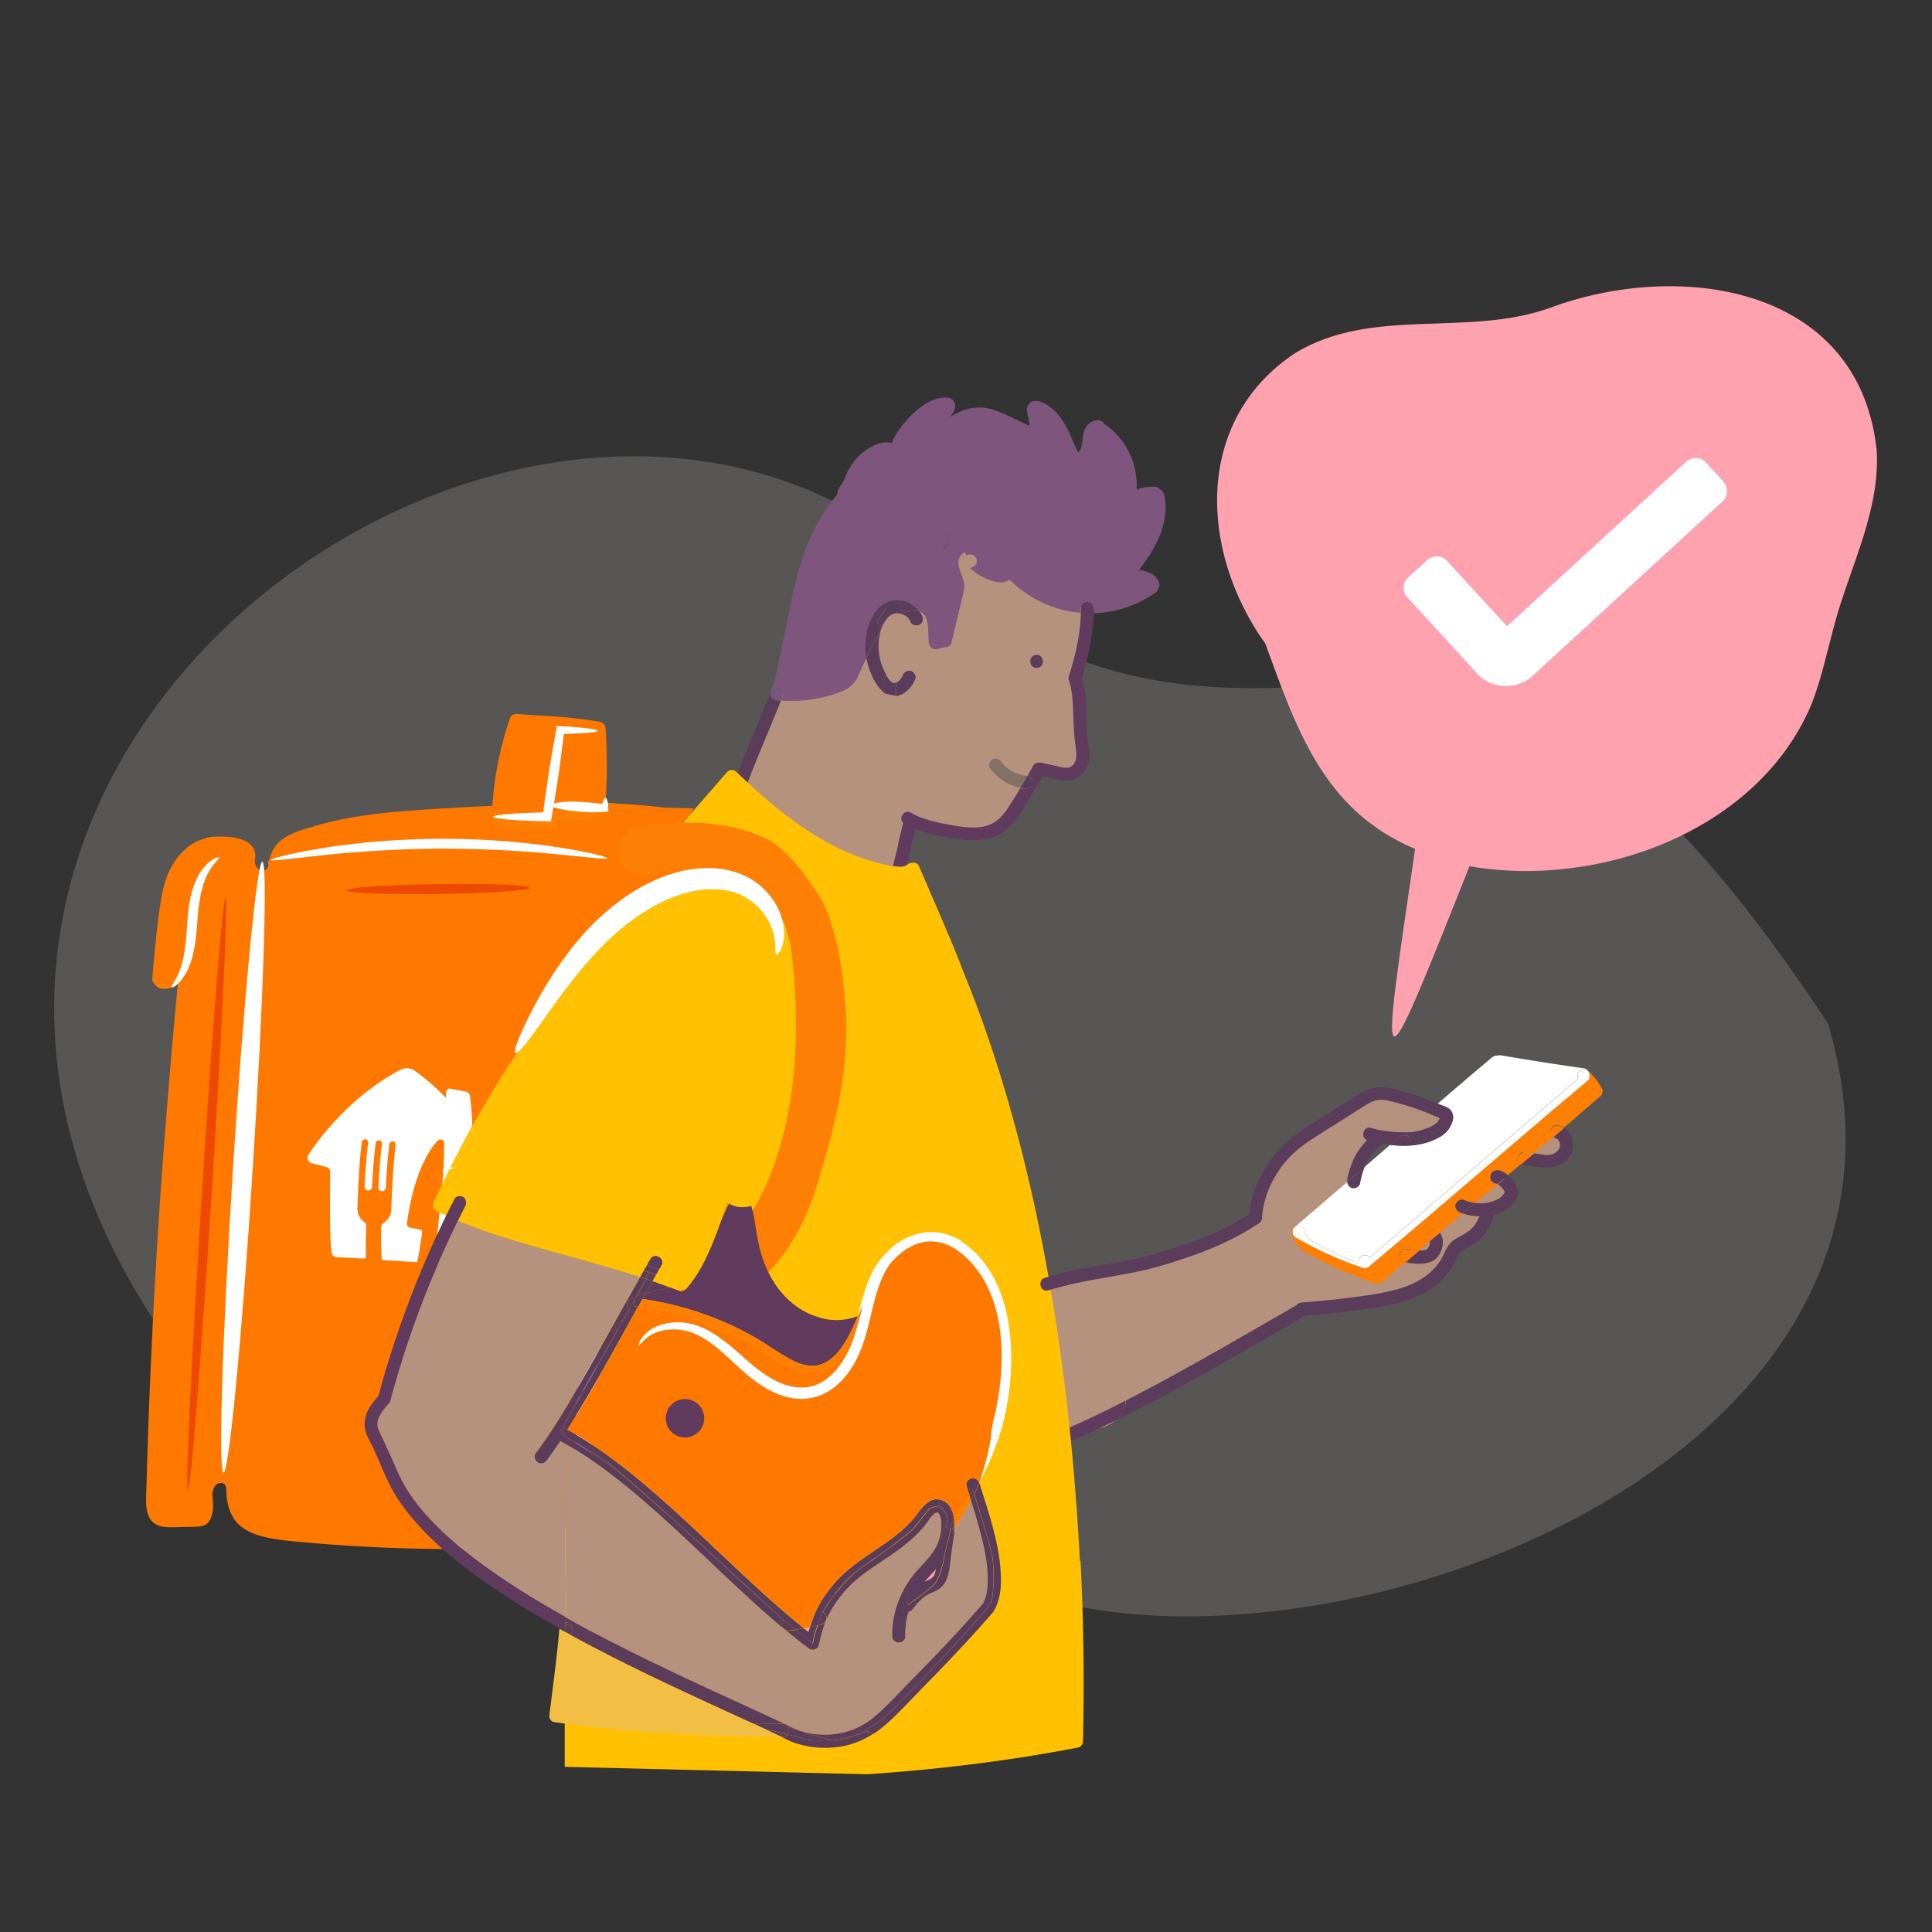 <svg xmlns="http://www.w3.org/2000/svg" viewBox="0 0 200 200"><rect x="0" y="0" width="200" height="200" fill="#333333" stroke="none"/><defs><style>.cls-1{fill:none}.cls-2{fill:#efa3ad}.cls-4{fill:#7e557c}.cls-5{fill:#78577a}.cls-6{fill:#f2be43}.cls-7{fill:#847165}.cls-9{fill:#fff}.cls-10{fill:#fd7f03}.cls-12{fill:#f3bf43}.cls-13{fill:#603b5d}.cls-14{fill:#ffc101}.cls-16{fill:#ff7800}.cls-17{fill:#ed4a00}.cls-18{fill:#d6909f}.cls-19{fill:#9d8375}.cls-20{fill:#5b3d5b}.cls-21{fill:#b4927d}</style></defs><path d="M189.24 105.97c-39-59.24-52.09-19.41-89.4-43.72-39.56-43.77-127.53 15.97-80.99 78.64 20.64 27.8 58.53 14.34 86.09 23.55 30.23 11.5 98.03-12.06 84.3-58.47z" style="fill:#575655" id="BG_Strong"/><g id="Illustrations"><path class="cls-1" d="M152.96 112.59z" id="Layer_9"/><path d="M194.25 46.4c-1.95-16.88-20.46-19.5-33.86-14.51-8.57 3.04-18.39-.18-26.35 4.68-10.53 7.03-9.83 20.59-3.06 30.05 3.25 8.86 6.01 17.27 15.51 21.26-3.59 24.67-4.15 26.43 5.63 1.79 13.33 2.33 29.73-3.57 35.33-16.59 1.17-2.89 1.75-5.97 2.6-8.97 1.64-5.8 4.66-11.53 4.21-17.72zm-49.45 60.22z" style="fill:#ffa2af"/><path class="cls-21" d="M76.67 80.99c-.08-.1 3.83-9.18 3.83-9.18s3.92-.05 5.12-.46c1.2-.4 2.16-.68 2.61-1.69.44-1.01 2.16-4.55 2.51-5.18.35-.63.26-1.46 1.49-1.67s2.58-.51 3.16-.16 1.3 1.6 1.33 2.13-.31 1.54.08 1.61 1.11-.37 1.11-.37 1.33-4.85 1.22-5.38-.47-1.79-.44-2.5.69-1.84 1.73-1.98c0 0 1.84 1.41 2.65 1.46s1.31-.41 1.72-.08 2.33 1.95 3.49 2.4 4.29.98 4.29.98-.42 5.47-.62 6.61c-.21 1.14-.67 2.7-.67 2.7s.42 3.95.56 5.47c.15 1.52.4 3.04.04 3.51s-1.41 1.02-1.97.9-2.47-.31-2.47-.31-2.11 3.73-2.64 4.41-2.09 2.12-3.43 2.11c-1.34-.02-4.22-.46-4.61-.56S94.24 85 94.24 85l-1.28 5.41s-4.71-.83-7.43-2.47-7.63-5.44-8.85-6.91zM107.97 132.94s5.16-.84 8.99-1.81c3.84-.98 7.11-1.99 8.49-2.62 1.38-.63 4.31-2.3 4.31-2.3s.48-3.39 1.96-5.24 3.34-3.36 4.96-4.38 4.6-3.11 5.86-3.35c1.27-.24 4.48.98 5.42 1.38.94.39 1.88.83 1.8 1.11s-.47 1.15-1.2 1.47-2.15.59-2.77.56c-.62-.03-2.9-.06-2.9-.06s-1.77 1.68-2.12 2.55c-.35.87-.25 2.08-.25 2.08l-6.42 5.19s.62 1.57.91 1.51 7.13 3.21 7.13 3.21 1.55-.41 1.72-.81c.17-.4 7.25-6.43 7.25-6.43l4.12-3.45s.64.58.91 1.19.27 1.32-.33 1.7c-.6.38-1.21.26-1.57.81-.35.55-1.54 2.67-2.26 3.06-.72.39-1.35 1.02-2.07 2.1-.71 1.09-1.81 2.31-2.79 2.79-.98.47-3.44 1.24-4.24 1.37-.8.13-8.14.95-8.14.95s-7.26 4.26-8.24 4.81-12.77 6.46-13.12 6.99-3.13 1.78-3.13 1.78l-2.28-16.15zM157.21 119.65l3.54-2.76s1.15.54 1.28 1.05c.13.52-.27 1.73-.6 1.92s-1.51.07-1.89.18-2.33-.39-2.33-.39z"/><path style="fill:#d3e5e8" d="M154.35 114.23z"/><path class="cls-1" d="M114.53 144.21c1.46 1.67-2.6 2.24-3.39 2.54-.18.07-.35.14-.51.23-.07-.63-.13-1.26-.2-1.88l-.06-.47c1.17-.76 3.18-1.55 4.17-.41z"/><path class="cls-1" d="M113.94 132.35c1.58-.28 3.16-.54 4.73-.91 1.51-.36 2.99-.84 4.45-1.34 2.53-.86 4.94-1.97 7.18-3.44s.02-.02.03-.03c.02-.01.03-.03.05-.04.01 0 .02-.02.03-.03.14-.13.22-.3.23-.5.08-1.24.43-2.45.96-3.54.23-.46.49-.91.78-1.33.13-.2.27-.39.41-.58 0-.01.13-.17.04-.05.02-.03.05-.06.07-.09.07-.09.14-.17.21-.25.76-.92 1.71-1.63 2.69-2.28 1.14-.75 2.3-1.46 3.45-2.19.58-.37 1.17-.74 1.75-1.11.48-.3.97-.63 1.53-.74.62-.13 1.28.07 1.87.22.65.17 1.3.36 1.95.58.6.21 1.2.43 1.78.68.29.12.58.25.87.35.01 0 .03 0 .04.01-.04.08-.08.15-.12.23-.04.07-.08.13-.12.19 0 0-.1.11-.14.13-.02.02-.03.02-.02.02-.02.01-.03.02-.05.04-.05.03-.1.07-.15.1-.1.06-.19.12-.3.17-.22.12-.43.19-.67.27-.31.1-.63.18-.94.25-.09.02-.18.03-.27.05-.03 0-.19.02-.22.02-.46.03-.93.02-1.4 0-.93-.06-1.79-.15-2.7-.44-.8-.26-1.16.95-.44 1.27-.39.4-.74.84-1.04 1.32-.51.85-.83 1.8-1.01 2.77a.81.81 0 0 0 0 .22 745.24 745.24 0 0 1-5.29 4.53.7.7 0 0 0-.36.29c-.05.08-.08.16-.08.25-.02.09-.02.18.01.27.07.48.3.9.59 1.27.15.19.32.33.52.48.14.11.3.19.46.27 2.2 1.29 4.54 2.32 6.96 3.13s.05.01.07.02c0 0 .02 0 .03.01.13.05.28.03.42-.02.14-.02.27-.08.38-.18.77-.68 1.55-1.34 2.33-2.01.37.08.75.14 1.13.16.77.04 1.66-.07 2.19-.7.56-.68.79-1.75.25-2.51.79-.67 1.57-1.33 2.36-1.99.55.18 1.14.28 1.72.29-.2.53-.52 1.01-.95 1.4-.56.51-1.34.73-1.92 1.24-.55.48-.74 1.19-1.09 1.8-.32.54-.72 1.01-1.2 1.42-1.02.89-2.32 1.42-3.62 1.77-1.52.4-3.09.6-4.65.8-1.65.21-3.3.37-4.96.49-.22.02-.43.12-.55.29-1.63.94-3.27 1.88-4.9 2.82-3.27 1.88-6.55 3.74-9.88 5.53-.96.52-1.93 1.02-2.9 1.52.07-.97-.37-1.95-1.41-2.58-1.51-.92-3.45-.52-5.01.29-.39-3.07-.84-6.14-1.36-9.19 1.7-.51 3.44-.86 5.19-1.17zM106.79 114.96c-.45.64-1.12 1.13-1.73 1.6-.12-.46-.25-.92-.38-1.37.83-.31 1.67-.61 2.5-.91-.12.24-.24.48-.39.68zM148.02 128.58v-.02.02zM117.8 57.17s0-.01.02-.03c.32.31-.06.01-.02.03zM161.1 117.87s.09.06.13.08l.01.02c.03.03.05.06.08.09 0 .02.05.06.06.08.02.03.04.07.05.1 0 .02.03.08.03.1 0 .03.02.07.02.11V118.66c0 .04-.01.08-.02.11 0 .01-.04.1-.04.11-.02.04-.04.08-.07.12-.01.01-.05.06-.06.08l-.21.21c-.02.01-.04.03-.06.04-.05.03-.1.06-.16.09-.03.02-.06.03-.08.04.06-.02.06-.02.02 0l-.18.06c-.23.07-.46.07-.74.05-.35-.02-.72-.08-1.09-.13.67-.56 1.34-1.13 2-1.69.07.05.14.09.22.11.03 0 .06.02.09.03zM148.02 128.52v-.02.05-.03zM78.02 79.41c-.22.54-.42 1.08-.63 1.62.2.18.39.36.59.54.94-.9 2.42-1.11 3.69-.84 1.72.36 2.94 1.67 4.29 2.73a8.248 8.248 0 0 1 2.8-3.77c1.63-1.23 4.25-2.18 6.15-1.01 1.98 1.21 1.81 3.72-.06 4.92-.3.19-.61.33-.93.44.12-.01.25 0 .39.09.58.35 1.08.53 1.75.73.73.22 1.48.39 2.23.52 1.3.23 3.03.52 4.28-.05.69-.32 1.19-.83 1.64-1.47.49-.74.97-1.5 1.43-2.26a5.231 5.231 0 0 1-3.14-2.04c-.21-.29-.06-.77.24-.92.35-.19.7-.06.92.24s.06.08.06.07c.05.06.09.11.14.16.1.11.2.21.31.31.05.05.11.1.17.14.03 0 .06.04.03.02.01.01.03.03.04.03.12.09.25.17.38.25.13.07.25.14.39.2 0 0 .01 0 .02.01.02 0 .05.02.06.02.07.03.13.05.2.07.14.05.28.08.42.12.07.02.14.03.21.04h.11c.05 0 .1.01.14.03.2-.35.39-.71.58-1.06 0 0 .01-.02.02-.03.1-.19.29-.29.49-.32h.27l1.5.31c.41.09.93.28 1.35.21.71-.13.9-.87.86-1.46-.05-.76-.21-1.61-.25-2.43-.05-.88-.06-1.75-.11-2.63s-.13-1.71-.42-2.56a.613.613 0 0 1 .04-.46c0-.02 0-.04.01-.06.44-1.44.83-2.88 1.03-4.37.18-1.31.22-2.64.14-3.97-.7-.06-1.4-.17-2.09-.36-1.64-.44-3.16-1.25-4.47-2.33-.28-.23-.54-.54-.84-.73h-.01c-.03.03-.07.05-.11.07-.23.13-.48.21-.75.2-.84-.02-1.74-.44-2.43-.88-.28-.18-.53-.39-.77-.61-.51.21-1.09.58-1.16 1.15-.1.78.44 1.56.56 2.32.08.51-.05.99-.17 1.49l-.36 1.49-.69 2.87s-.02.07-.04.1v.03c0 .17-.07.36-.2.48l-.14.11c-.11.06-.22.09-.34.09h-.06c-.26.04-.52.1-.76.18-.09.03-.18.03-.27.01-.09 0-.17-.03-.25-.08a.69.69 0 0 1-.31-.4c0-.02 0-.05-.01-.07a.76.76 0 0 1-.06-.26c-.02-.57-.03-1.15-.09-1.71 0-.03-.02-.17-.01-.11 0-.05-.02-.1-.03-.15-.02-.12-.06-.25-.1-.36 0-.02-.04-.1-.04-.11-.02-.04-.03-.07-.05-.11-.02-.04-.05-.08-.08-.12v-.02l-.02-.02c-.06-.06-.15-.13-.2-.2 0 0-.01 0-.02-.01-.05-.03-.09-.06-.14-.09-.04-.02-.08-.05-.13-.07.09.13.18.27.24.42.15.33.1.73-.24.92-.29.17-.78.09-.92-.24-.04-.09-.08-.17-.13-.25q-.06-.1-.11-.15c-.15-.16-.19-.2-.36-.3-.17-.1-.22-.12-.44-.18-.03 0-.26-.04-.17-.04h-.35c-.03 0-.07.01-.1.02-.02 0-.25.08-.18.05-.2.08-.35.19-.49.33-.27.27-.5.64-.63.98-.63 1.61-.44 3.49.42 4.98.06-.15.13-.3.21-.44.41-.75 1.56-.08 1.15.67-.1.17-.17.35-.23.52.25-.14.48-.43.59-.7.12-.33.46-.57.83-.47.33.09.6.49.47.83-.26.7-.82 1.36-1.49 1.64.6-.17 1.25.6.68 1.08-.4.34-.87.65-1.42.5-.47-.12-.78-.5-.95-.94-.12-.3-.17-.63-.18-.95-.4-.34-.71-.81-.95-1.26-.29-.56-.52-1.15-.67-1.76-.04-.15-.07-.31-.09-.46-.2.41-.4.82-.59 1.24-.02.06-.05.11-.08.17.08-.17-.04.09-.06.14-.11.26-.22.53-.38.77-.29.44-.7.78-1.18 1-.98.46-2.05.74-3.12.92-1.14.19-2.3.24-3.45.16-.9 2.31-1.89 4.59-2.82 6.9zm29.29-11.62c.87 0 .87 1.35 0 1.35s-.87-1.35 0-1.35z"/><path class="cls-1" d="M148.02 128.58V128.82c0 .04-.02.08-.03.11 0 .02-.01.04-.02.06-.02.03-.03.07-.05.1-.02.03-.04.07-.06.1l-.02.02c-.04.04-.07.07-.1.11 0 0-.01 0-.01.01a.21.21 0 0 0-.06.04s-.02 0-.03.01c-.04.01-.06.02-.06.02-.05.02-.1.03-.15.04l-.12.03h-.01c-.13.01-.26 0-.4.01.37-.32.74-.65 1.12-.97v.08zM149.16 115.8s.02 0 .03.01l-.02-.01zM89.74 81.16c1.06-.82 3.45-1.97 4.56-.69 1.46 1.67-2.6 2.24-3.39 2.54-1.33.5-2.35 1.46-3.02 2.67H87.72a.918.918 0 0 0-.36-.16c-.06 0-.13-.01-.19-.02.09-.1.16-.22.18-.36.29-1.58 1.12-3 2.4-3.99zM93 72.06c-.19.16-.19.17-.21 0 .14-.02.28-.06.42-.11-.07.03-.14.06-.21.12zM104.32 79.53c.01.01.02.02.03.02a.076.076 0 0 0-.04-.02zM82.01 82.72c1.38.67 2.43 1.89 3.7 2.75-.86.04-1.71.15-2.57.21-1.33-.9-2.6-1.89-3.82-2.94.7-.56 1.98-.38 2.7-.03zM91.55 88.96c-.48-.53-.95-1.1-1.48-1.54.12-.04.23-.08.35-.12a3.86 3.86 0 0 1 2.4 0c.05.02.09.04.14.06-.18.77-.36 1.53-.55 2.3-.07-.01-.14-.02-.21-.04-.23-.21-.45-.43-.66-.66zM104.36 79.56zM90.29 85.48s-.03.01-.05.02c.37-.34.8-.62 1.28-.8.69-.26 1.42-.37 2.12-.58-.33.22-.49.74-.15 1.06-.03.14-.07.28-.1.42-.51-.16-1.05-.26-1.58-.28-.5-.02-1.02.04-1.51.16zM95.08 89.61c-.13-.3-.52-.38-.81-.28-.14.02-.27.08-.38.17-.01.01-.03.02-.04.03.11-.47.22-.94.34-1.42.61.57 1.05 1.32 1.18 2.14-.09-.22-.19-.43-.28-.65zM107.36 111.84c-1.2.05-2.38.25-3.58.25-.33-1.1-.68-2.19-1.04-3.28.35.06.68.16.93.28 1.38.67 2.43 1.89 3.7 2.75zM141.61 120.12c.24-.41.39-.62.69-.94.15-.16.31-.32.48-.47.08-.08.17-.15.26-.22.08-.06 0 0 .06-.04 0 0 .01 0 .02-.01.26.04.53.07.8.09-.53.46-1.07.92-1.6 1.38-.35.3-.7.61-1.05.91.02-.05.05-.1.07-.15.09-.19.18-.37.29-.55z"/><path class="cls-1" d="M147.67 129.36s-.04.01-.06.02c.02 0 .02 0 .05-.01zM155.16 122.67s.11.09.12.1c.1.09.19.18.28.28.03.09.12.17.15.27.01.03.03.07.03.09-.02.04-.04.08-.07.11-.01.02-.08.12-.1.14-.01.01-.09.11-.11.13-.03.04-.07.08-.11.11-.04.04 0 0-.07.05s-.14.1-.22.14c-.52.31-1.12.44-1.72.45-.23 0-.44 0-.65-.03.77-.64 1.54-1.29 2.31-1.94.04.03.08.06.12.08z"/><path class="cls-1" d="M147.57 129.39s.03 0 .05-.01c-.02 0-.04.01-.05.01z"/><path class="cls-7" d="M106.12 80.31h.06c-.09-.01-.11-.01-.06 0z"/><path class="cls-7" d="M102.48 79.54c-.21-.29-.06-.77.24-.92.35-.19.7-.06.92.24s.06.08.06.07c-.01-.02-.08-.09-.02-.02.01.02.02.02.02.02.05.06.09.11.14.16.1.11.2.21.31.31.05.05.11.1.17.14l.04.02c.01.01.03.03.04.03.12.09.25.17.38.25.13.07.25.14.39.2 0 0 .01 0 .02.01-.03-.01-.05-.02 0 0 .07.03.03.01 0 0 .02 0 .05.02.06.02.07.03.13.05.2.07.14.05.28.08.42.12.07.02.14.03.21.04h.06-.02.06-.04.05c.05 0 .1.01.14.03-.23.41-.47.83-.71 1.23a5.231 5.231 0 0 1-3.14-2.04z"/><path class="cls-7" d="M105.2 80.05c-.06-.02-.04-.01 0 0 .03.01.07.03 0 0zM104.33 79.54l.03.02s-.01 0-.03-.02zM103.71 78.92l-.02-.02c-.06-.07 0 0 .02.02z"/><path class="cls-20" d="M161.35 118.09s-.02-.02-.03-.04l.03.04zM161.5 118.5s0-.04-.01-.06c0 0 0 .02.01.06zM161.45 118.28s-.02-.03-.02-.05c0-.01 0 0 .02.05zM161.3 119.07l.02-.02c-.04.04-.03.04-.02.02zM161.43 118.87s.01-.03.02-.04l-.02.04zM161.49 118.65s0-.04.01-.06c0 .06-.01.06-.01.06zM161.08 119.29h.01c-.05.04-.05.04-.02.01zM161.12 117.88h-.03c-.04-.02-.03-.02.03.01z"/><path class="cls-20" d="M159.88 119.56c.29.02.51.02.74-.05l.18-.06c.04-.02.04-.02-.02 0 .03-.01.06-.03.08-.04.06-.03.11-.06.16-.09.02-.01.04-.03.06-.04-.04.03-.03.03.02-.01h-.01c.08-.06.15-.13.21-.21 0 .01-.01.02.02-.02l-.02.02c.01-.02.05-.07.06-.08.02-.04.04-.08.07-.12l.02-.04c0 .01-.01.03-.02.04 0-.01.04-.09.04-.11.01-.04.02-.07.02-.11l.01-.06c0 .02 0 .04-.01.06v-.1c0-.02-.01-.11 0-.11 0 .02 0 .04.01.06 0-.05-.01-.06-.01-.06 0-.03-.01-.07-.02-.11 0-.02-.03-.08-.03-.1 0 .02.02.03.02.05-.02-.05-.03-.06-.02-.05-.02-.04-.03-.07-.05-.1a.555.555 0 0 0-.03-.04c-.04-.04-.04-.05-.03-.04-.03-.03-.05-.06-.08-.09l-.01-.02c.04.01-.03-.04 0 0a.913.913 0 0 1-.13-.08h.02c-.07-.03-.08-.04-.03-.01h.01c-.03 0-.06-.02-.09-.03a.65.65 0 0 1-.22-.11c.37-.32.74-.64 1.11-.95.43.28.76.74.88 1.25.18.74-.05 1.49-.56 2.04-1.2 1.3-3.07.76-4.58.54-.06 0-.12-.03-.17-.06.44-.37.88-.74 1.32-1.12.37.06.74.11 1.09.13zM161.23 117.95s.04.01 0 0zM148.82 130.12c-.52.63-1.41.74-2.19.7-.38-.02-.76-.07-1.13-.16.46-.4.92-.8 1.39-1.2.13 0 .26 0 .4-.01h.01c-.18.03.08 0 0 0 .04 0 .08-.01.12-.03.05-.01.1-.03.15-.04 0 0 .02 0 .05-.01.02 0 .04-.01.06-.02-.02 0-.03 0-.05.01.01 0 .02 0 .03-.01a.21.21 0 0 0 .06-.04c-.01.01-.03.02-.04.04.1-.07.12-.09.06-.05 0 0-.01 0-.02.01 0 0 .01 0 .01-.01.04-.03.07-.07.1-.11 0 .01-.02.03-.03.04.07-.09.08-.1.03-.05l.02-.02c.02-.03.04-.07.06-.1.02-.03.03-.07.05-.1v.02c-.03.07-.02.05.02-.05 0 .01-.01.03-.02.04 0-.02.01-.04.02-.06.01-.04.02-.08.03-.11v-.04.03c.02-.11.02-.14 0-.06v.04-.27c.04-.03.08-.07.11-.1.31-.27.63-.53.94-.79.53.77.31 1.83-.25 2.51z"/><path class="cls-20" d="M147.3 129.46c.07 0-.18.03 0 0zM147.62 129.38s-.03 0-.05.01c0 0 .01 0 .06-.02zM148.02 128.52v.05-.06zM148.02 128.8v-.07c.01-.07 0-.05 0 .06zM148.02 128.52v-.02.02zM147.67 129.36l.04-.04s.01 0 .02-.01c.06-.04.03-.02-.06.05zM147.96 128.99v-.02c0-.01.01-.03.02-.04-.04.1-.05.12-.02.05zM147.8 129.24s.02-.03.03-.04a.58.58 0 0 1-.03.05zM79.82 72.12c.08.15.24.26.4.31.02 0 .05 0 .08.01.06.02.13.04.2.05.11.01.23.01.34.02-.9 2.31-1.89 4.59-2.82 6.9-.22.54-.42 1.08-.63 1.62-.36-.33-.71-.66-1.05-.99.85-2.14 1.75-4.26 2.62-6.39.25-.62.5-1.25.74-1.87.01-.03.03-.05.04-.08-.02.15.02.3.09.43z"/><path class="cls-10" d="M154.94 121.17c-.86 0-.87 1.33-.03 1.35.04.02.07.04.11.06h.01c-.77.65-1.54 1.29-2.31 1.94-.4-.05-.78-.14-1.2-.3-.34-.13-.74.14-.83.47-.1.38.13.7.47.83.09.03.18.06.26.09-.79.66-1.57 1.33-2.36 1.99-.01-.02-.02-.04-.03-.05-.23-.3-.57-.43-.92-.24-.15.08-.27.25-.31.4-.04.15-.03.39.07.52a1.463 1.463 0 0 1 .11.16c0 .03.02.07.03.1l-1.12.97h-.2c-.09 0-.19 0-.28-.02-.05 0-.1 0-.16-.02h-.02c-.16-.03-.33-.06-.49-.1a.681.681 0 0 0-.83.47c-.11.34.13.75.47.83.04 0 .08.01.11.02-.78.67-1.56 1.33-2.33 2.01-.11.1-.24.16-.38.18-.14.05-.29.08-.42.02 0 0-.02 0-.03-.01-.02 0-.05 0-.07-.02-2.42-.81-4.76-1.84-6.96-3.13-.16-.07-.31-.15-.46-.27-.19-.15-.37-.29-.52-.48-.29-.37-.52-.8-.59-1.27a.496.496 0 0 1-.01-.27c0-.09.03-.17.08-.25.07-.13.21-.25.36-.29-.06.05-.12.1-.17.15-.17.15-.22.39-.18.6.02.15.1.3.25.41.02.01.04.03.06.04h.01c2.21 1.3 4.55 2.36 6.98 3.16.27.09.56-.04.72-.26a551.5 551.5 0 0 0 4.58-3.87c3.11-2.64 6.21-5.3 9.31-7.95 2.86-2.44 5.71-4.88 8.59-7.29.17-.14.22-.36.18-.57 0-.14-.03-.29-.1-.42.01 0 .03.01.04.02.55.49 1.02 1.09 1.37 1.74.08.14.11.3.08.46v.06c0 .01 0 .02-.01.03-.02.07-.05.13-.1.19a.71.71 0 0 1-.15.15c-1.23 1.08-2.48 2.16-3.73 3.22-.16-.11-.34-.19-.53-.24-.37-.1-.72.13-.83.47-.09.26.04.56.25.72-.67.57-1.34 1.13-2 1.69-.26-.04-.52-.08-.79-.12-.38-.06-.71.09-.83.47-.09.26.05.62.3.77-.18.15-.36.3-.54.46-.27.23-.55.46-.82.69-.34-.29-.74-.52-1.16-.52zM148.02 128.49z"/><path class="cls-10" d="M160.54 117.02c.11-.35.46-.57.83-.47.19.05.37.13.53.24-.37.32-.74.64-1.11.95-.22-.16-.34-.46-.25-.72zM157.16 119.78c.12-.38.46-.53.83-.47.27.04.53.08.79.12-.44.37-.88.75-1.32 1.12-.25-.15-.39-.5-.3-.77zM146.24 129.44h.01c.11.02-.15-.02-.01 0zM148.02 128.5l-.03-.1c0 .01.01.02.02.03.03.06.02.05-.02-.06v.02c0-.01-.01-.02-.02-.03-.03-.04-.06-.09-.09-.13-.1-.13-.11-.37-.07-.52.04-.15.16-.33.31-.4.36-.19.7-.06.92.24s.02.03.03.05l-.94.79c-.04.03-.08.07-.11.1z"/><path class="cls-10" d="M148 128.44s-.01-.02-.02-.03v-.02c.05.1.05.12.02.06zM145.39 130.65c-.34-.08-.58-.49-.47-.83.11-.36.46-.56.83-.47.16.04.32.07.49.1-.14-.02.12.02.01 0h-.01.02c.05 0 .1.01.16.02.09 0 .19.02.28.02h.2c-.46.4-.93.8-1.39 1.2a.36.36 0 0 1-.11-.02z"/><path class="cls-20" d="M106.87 80.99c-.02.33-.3.72-.68.68-.19-.02-.38-.05-.57-.09.24-.41.48-.82.71-1.23.29.08.55.31.53.65zM107.31 67.79c.87 0 .87 1.35 0 1.35s-.87-1.35 0-1.35z"/><path class="cls-2" d="M92.39 89.79c-.06-.06-.12-.11-.18-.17.07.01.14.03.21.04l-.03.13z"/><path class="cls-5" d="M91.91 51.76c.19-.04 0 0 0 0z"/><path class="cls-4" d="M89.22 51.66c.85.32 1.74.32 2.61.12h.01c.03.05.06.13.07.15a9.756 9.756 0 0 0 1.12 1.69c1.13 1.41 2.68 2.46 4.38 3.05.5.17.96-.36.83-.83-.15-.56-.24-1.13-.27-1.7.48.28.86.81 1.17 1.26.38.54.78 1.04 1.25 1.48-.51.21-1.09.58-1.16 1.15-.1.78.44 1.56.56 2.32.08.51-.05.99-.17 1.49l-.36 1.49-.69 2.87s-.02.07-.04.1v.03c0 .17-.07.36-.2.48l-.14.11c-.11.06-.22.09-.34.09h-.06c-.26.04-.52.1-.76.18-.09.03-.18.03-.27.01-.09 0-.17-.03-.25-.08a.69.69 0 0 1-.31-.4c0-.02 0-.05-.01-.07a.76.76 0 0 1-.06-.26c-.02-.57-.03-1.15-.09-1.71 0-.03-.02-.17-.01-.11 0-.05-.02-.1-.03-.15-.02-.12-.06-.25-.1-.36 0-.02-.04-.1-.04-.11-.02-.04-.03-.07-.05-.11-.02-.04-.05-.08-.08-.12v-.02l-.02-.02c-.06-.06-.15-.13-.2-.2 0 0-.01 0-.02-.01-.05-.03-.09-.06-.14-.09-.04-.02-.08-.05-.13-.07-.65-.91-1.9-1.34-2.95-1.09-1.21.29-1.96 1.43-2.33 2.54-.36 1.07-.42 2.25-.24 3.36-.2.41-.4.82-.59 1.24-.02.06-.05.11-.08.17.08-.17-.04.09-.06.14-.11.26-.22.53-.38.77-.29.44-.7.78-1.18 1-.98.46-2.05.74-3.12.92-1.14.19-2.3.24-3.45.16.05-.13.1-.25.15-.38.13-.34-.15-.74-.47-.83-.34-.1-.64.1-.79.39 0-.03 0-.06.02-.09.18-.47.35-.93.51-1.4.49-2.38.99-4.75 1.47-7.13.62-3.08 1.4-6.17 2.91-8.95.74-1.36 1.67-2.61 2.75-3.72.49.56 1.11.99 1.82 1.25z"/><path class="cls-5" d="M80.52 71.3c.33.09.6.49.47.83-.05.13-.1.25-.15.38-.11 0-.23-.01-.34-.02-.07 0-.14-.02-.2-.05-.03 0-.05 0-.08-.01-.16-.05-.32-.15-.4-.31a.715.715 0 0 1-.09-.43c.15-.29.44-.49.79-.39z"/><path class="cls-20" d="M92.79 72.05s0-.05-.01-.08c-.03-.2-.06-.39-.06-.6 0-.27.06-.51.14-.75.25-.14.48-.43.59-.7.12-.33.46-.57.83-.47.33.09.6.49.47.83-.26.7-.82 1.36-1.49 1.64-.02 0-.03.01-.05.02-.14.05-.28.09-.42.11zM95.2 64.65c-.29.17-.78.09-.92-.24-.04-.09-.08-.17-.13-.25q-.06-.1-.11-.15c-.15-.16-.19-.2-.36-.3-.17-.1-.22-.12-.44-.18-.03 0-.26-.04-.17-.04h-.35c.09-.01 0 0 0 0-.03 0-.07.01-.1.02-.02 0-.25.08-.18.05-.2.08-.35.19-.49.33-.27.27-.5.64-.63.98-.63 1.61-.44 3.49.42 4.98-.23.54-.37 1.15-.34 1.75-.4-.34-.71-.81-.95-1.26-.29-.56-.52-1.15-.67-1.76-.04-.15-.07-.31-.09-.46.45-.94.92-1.86 1.44-2.76.24-.41 0-.79-.33-.94.34-.61.76-1.3 1.07-1.6.28-.27.83-.33 1.3-.33-.05.18-.03.39.05.55.18.34.61.4.92.24.01 0 .02-.01.04-.02.05 0 .11-.03.16-.05.01 0 .04-.01.07-.02h.38s.1.02.14.03c.08.02.21.04.27.09-.09-.04-.1-.04-.03-.01l.04.02c.09.13.18.27.24.42.15.33.1.73-.24.92zM92.71 63.49s.09-.01 0 0zM94.47 63.17h-.07.07z"/><path class="cls-20" d="m95.16 63.28.04.02c-.65-.9-1.9-1.34-2.95-1.09-1.21.29-1.96 1.43-2.33 2.54-.36 1.07-.42 2.25-.24 3.36.45-.94.92-1.86 1.44-2.76.24-.41 0-.79-.33-.94.34-.61.76-1.3 1.07-1.6.28-.27.83-.33 1.3-.33-.05.18-.03.39.05.55.18.34.61.4.92.24.01 0 .02-.01.04-.02.05 0 .11-.03.16-.05.01 0 .04-.01.07-.02h.38s.1.02.14.03c.08.02.21.04.27.09-.09-.04-.1-.04-.03-.01zm-.69-.11h-.07.07z"/><path class="cls-9" d="M92.59 70.71h.02-.02z"/><path class="cls-20" d="M91.66 71.81c-.1-.06-.19-.14-.28-.21-.02-.59.11-1.2.34-1.75.06.1.11.21.18.31.11.17.24.34.4.46.08.05.15.08.24.09h.02-.02.06-.02s.08-.01.1-.02c.05-.01.11-.05.16-.08-.08.24-.13.49-.14.75 0 .21.02.4.06.6 0 .04 0 .05.01.08"/><path class="cls-9" d="M93.26 71.91s-.03.01-.05.02c.02 0 .03-.01.05-.02zM92.55 70.71h.02-.02z"/><path class="cls-12" d="M117.8 57.17s0-.01.02-.03c.32.31-.06.01-.02.03zM111.84 61.53c0-.15-.01-.3-.03-.45-.03-.36.33-.68.68-.68.39 0 .65.31.68.68.01.16.02.32.02.48-.45.02-.9 0-1.35-.03z"/><path class="cls-5" d="M87.75 50.04c-.12.12-.23.25-.35.37.49.56 1.11.99 1.82 1.25.85.32 1.74.32 2.61.12h.01c.03.05.06.13.07.15a9.756 9.756 0 0 0 1.12 1.69c1.13 1.41 2.68 2.46 4.38 3.05.5.17.96-.36.83-.83-.15-.56-.24-1.13-.27-1.7.48.28.86.81 1.17 1.26.38.54.78 1.04 1.25 1.48.07-.03.14-.06.21-.08.35-.12.57-.47.47-.84-.09-.34-.48-.59-.83-.47-.07.02-.13.05-.2.07-.24-.36-.58-.86-.96-1.37-.75-1.01-2.7-1.16-2.7-1.16l.2 2.47s-.54-.19-1.5-.83c-.97-.65-2.84-3.48-2.84-3.48s-.76-.02-1.34.06c-.37.05-1.36-.26-2.02-.5.23-.58-.57-1.24-1.12-.71zm4.15 1.72c.19-.04 0 0 0 0z"/><path class="cls-9" d="M163.5 110.92c-.2.18-.25.5-.14.75l-21.56 18.49c-.05-.05-.1-.1-.16-.13-.15-.1-.35-.11-.52-.07a.69.69 0 0 0-.4.31c-.05.08-.08.16-.08.25-.02.09-.02.18.01.27v.03c-1.61-.64-3.16-1.39-4.66-2.27-.02-.01-.05-.02-.07-.03-.12-.05-.22-.12-.33-.19-.09-.08-.17-.16-.25-.25-.07-.1-.13-.21-.19-.32a2.17 2.17 0 0 1-.11-.42c-.02-.17-.17-.32-.31-.4-.15-.1-.35-.11-.52-.07-.01 0-.03.01-.04.02 1.77-1.5 3.54-3.01 5.29-4.53.02.28.18.53.48.62.33.09.77-.11.83-.47.08-.45.19-.9.34-1.33.04-.1.08-.21.12-.31 0-.02.01-.03.01-.03v-.02c.35-.3.7-.61 1.05-.91.53-.46 1.07-.92 1.6-1.38.43.04.87.07 1.29.08 1.31.03 2.67-.23 3.81-.88.45-.26.83-.58 1.09-1.04.29-.51.51-1.11.15-1.65-.19-.29-.5-.44-.82-.55-.23-.09-.39-.14-.59-.23 1.87-1.61 3.74-3.21 5.63-4.79.16-.13.35-.2.54-.19.13-.04.27-.05.41-.03 2.86.49 5.73.94 8.61 1.35.17.02.3.14.39.3a.7.7 0 0 0-.92.02z"/><path class="cls-9" d="M164.33 111.89c-2.88 2.41-5.74 4.85-8.59 7.29-3.1 2.65-6.2 5.31-9.31 7.95a551.5 551.5 0 0 1-4.58 3.87c-.16.22-.46.35-.72.26a37.16 37.16 0 0 1-6.98-3.16h-.01c-.02-.01-.04-.03-.06-.04a.606.606 0 0 1-.25-.41c-.04-.22 0-.46.18-.6.06-.05.12-.1.17-.15.01 0 .03-.01.04-.02.17-.04.37-.03.52.07.14.09.29.23.31.4.02.14.06.28.11.42.05.11.12.22.19.32.08.09.16.17.25.25.1.07.21.14.33.19.02.01.05.02.07.03 1.5.88 3.05 1.63 4.66 2.27v-.03a.496.496 0 0 1-.01-.27c0-.09.03-.17.08-.25a.69.69 0 0 1 .4-.31c.17-.04.37-.03.52.07.05.04.11.08.16.13l21.56-18.49c-.11-.25-.06-.57.14-.75.27-.25.64-.25.92-.02.07.13.11.28.1.42.03.21-.02.43-.18.57z"/><path class="cls-20" d="M148.77 114.32s.05-.04.08-.07c-.04-.02-.08-.03-.12-.05a28.17 28.17 0 0 0-4.26-1.43c-.78-.19-1.59-.32-2.38-.13-.68.17-1.28.55-1.86.91-.65.41-1.29.82-1.94 1.22-1.22.77-2.46 1.52-3.65 2.34-1.04.71-1.99 1.51-2.77 2.51-1.38 1.77-2.33 3.82-2.55 6.06-1.14.73-2.32 1.39-3.56 1.95-1.12.51-2.34.95-3.55 1.35-1.48.49-2.98.95-4.5 1.29-3.06.67-6.18 1.01-9.19 1.9l.24 1.34c1.7-.51 3.44-.86 5.19-1.17 1.58-.28 3.16-.54 4.73-.91 1.51-.36 2.99-.84 4.45-1.34 2.53-.86 4.94-1.97 7.18-3.44s.02-.02.03-.03c.02-.01.03-.03.05-.04.01 0 .02-.02.03-.03.14-.13.22-.3.23-.5.08-1.24.43-2.45.96-3.54.23-.46.49-.91.78-1.33.13-.2.27-.39.41-.58 0-.01.13-.17.04-.05.02-.03.05-.06.07-.09.07-.09.14-.17.21-.25.76-.92 1.71-1.63 2.69-2.28 1.14-.75 2.3-1.46 3.45-2.19.58-.37 1.17-.74 1.75-1.11.48-.3.97-.63 1.53-.74.62-.13 1.28.07 1.87.22.65.17 1.3.36 1.95.58.6.21 1.2.43 1.78.68.29.12.58.25.87.35.01 0 .03 0 .04.01-.04.08-.08.15-.12.23-.04.07-.08.13-.12.19 0 0-.1.11-.14.13-.02.02-.03.02-.02.02-.02.01-.03.02-.05.04-.05.03-.1.07-.15.1-.1.06-.19.12-.3.17-.22.12-.43.19-.67.27-.31.1-.63.18-.94.25-.09.02-.18.03-.27.05-.03 0-.19.02-.22.02-.46.03-.93.02-1.4 0-.93-.06-1.79-.15-2.7-.44-.8-.26-1.16.95-.44 1.27-.39.4-.74.84-1.04 1.32-.51.85-.83 1.8-1.01 2.77a.81.81 0 0 0 0 .22c.6-.52 1.2-1.03 1.8-1.55.02-.05.05-.1.07-.15.09-.19.18-.37.29-.55.24-.41.39-.62.69-.94.15-.16.31-.32.48-.47.08-.08.17-.15.26-.22.08-.06 0 0 .06-.04 0 0 .01 0 .02-.01.26.04.53.07.8.09.32-.27.64-.55.95-.82.28-.24.69-.27.96 0 .09.09.15.2.17.33.74-.18 1.93-.49 2.57-.83.97-.51 1.21-.64 1.21-1.05 0-.19-.11-.49-.23-.75-.25.12-.56.1-.77-.12-.24-.24-.28-.72 0-.96zm.38 1.47s.02.01.03.02l-.02-.01zM108.51 133.59c-.83.26-1.19-1.05-.36-1.3.12-.04.24-.07.37-.1l.24 1.34c-.08.02-.16.04-.24.07z"/><path class="cls-20" d="M141.26 120.81v.02s0 .02-.01.03c-.04.1-.08.21-.12.31-.15.43-.26.88-.34 1.33-.07.36-.5.56-.83.47-.3-.08-.46-.33-.48-.62.6-.52 1.2-1.03 1.8-1.55zM150.25 115.03c.36.54.13 1.14-.15 1.65-.26.46-.63.78-1.09 1.04-1.15.65-2.51.9-3.81.88-.42 0-.86-.04-1.29-.08.32-.27.64-.55.95-.82.28-.24.69-.27.96 0 .09.09.15.2.17.33.74-.18 1.93-.49 2.57-.83.97-.51 1.21-.64 1.21-1.05 0-.19-.11-.49-.23-.75-.25.12-.56.1-.77-.12-.24-.24-.28-.72 0-.96a.5.5 0 0 0 .08-.07c.2.08.35.14.59.23.32.12.63.26.82.55zM116.53 144.99c.97-.5 1.94-1.01 2.9-1.52 3.32-1.78 6.61-3.65 9.88-5.53 1.63-.94 3.26-1.88 4.9-2.82.12-.17.33-.27.55-.29 1.66-.12 3.31-.28 4.96-.49 1.55-.2 3.13-.4 4.65-.8 1.3-.35 2.6-.87 3.62-1.77.48-.42.88-.88 1.2-1.42.35-.61.55-1.32 1.09-1.8.58-.51 1.36-.73 1.92-1.24.43-.39.75-.87.95-1.4-.58-.01-1.17-.11-1.72-.29.43-.36.86-.73 1.29-1.09.21.02.42.04.65.03.59-.01 1.2-.14 1.72-.45.08-.04.15-.09.22-.14.08-.05.03-.01.07-.05.04-.03.07-.07.11-.11.02-.02.1-.11.11-.13.02-.02.09-.12.1-.14.02-.04.05-.08.07-.11 0-.02-.02-.07-.03-.09-.04-.09-.12-.17-.15-.27-.09-.1-.18-.19-.28-.28-.01-.01-.11-.09-.12-.1a.834.834 0 0 0-.12-.08c.36-.3.71-.6 1.07-.9.15.13.28.26.39.39.51.58.82 1.38.39 2.09-.52.85-1.37 1.35-2.31 1.58 0 .07 0 .14-.02.22-.2.72-.56 1.37-1.05 1.94s-1.09.93-1.73 1.28c-.27.14-.54.29-.73.53-.22.28-.34.64-.49.95-.31.64-.74 1.22-1.24 1.73-2.27 2.3-5.62 2.78-8.67 3.19-1.85.25-3.71.44-5.57.58-.04.03-.08.07-.13.1-3.06 1.76-6.12 3.53-9.19 5.27-3.28 1.85-6.59 3.67-9.97 5.36-.12.06-.24.11-.36.17.67-.56 1.04-1.31 1.1-2.07zM110.83 148.93c.28-.2.58-.37.9-.5.64-.24 1.32-.36 1.97-.54-.9.43-1.81.84-2.73 1.24-.04 0-.08.01-.12.02 0-.08-.02-.15-.02-.23z"/><path class="cls-20" d="M150.69 124.7c.09-.33.49-.6.83-.47.42.16.8.25 1.2.3-.43.36-.86.73-1.29 1.09-.09-.03-.18-.05-.26-.09-.34-.13-.58-.46-.47-.83zM155.02 122.58s-.07-.04-.11-.06c-.84-.02-.84-1.34.03-1.35.42 0 .82.23 1.16.52-.36.3-.71.6-1.07.9h-.01zM110.83 148.93c0 .08.02.15.02.23-.12.02-.15-.13-.02-.23z"/><path class="cls-18" d="M115.07 147.33c-.43.27-.89.44-1.36.57.58-.27 1.15-.55 1.72-.84-.11.09-.23.19-.36.27zM110.86 149.16s.08-.01.12-.02c-.04.02-.08.03-.11.05v-.03z"/><path class="cls-13" d="m110.83 148.93-.12-1.15c1.97-.86 3.91-1.81 5.82-2.79-.06.76-.43 1.51-1.1 2.07-.57.28-1.15.56-1.72.84-.65.18-1.33.3-1.97.54-.32.12-.63.29-.9.5zM92.97 87.36l.42-1.75c.03-.14.07-.28.1-.42-.33-.32-.18-.84.15-1.06l.27-.09c.12-.01.25 0 .39.09.58.35 1.08.53 1.75.73.73.22 1.48.39 2.23.52 1.3.23 3.03.52 4.28-.05.69-.32 1.19-.83 1.64-1.47.49-.74.97-1.5 1.43-2.26.19.04.37.07.57.09.38.04.66-.34.68-.68.02-.34-.24-.57-.53-.65.2-.35.39-.71.58-1.06 0 0 .01-.02.02-.03.1-.19.29-.29.49-.32h.27l1.5.31c.41.09.93.28 1.35.21.71-.13.9-.87.86-1.46-.05-.76-.21-1.61-.25-2.43-.05-.88-.06-1.75-.11-2.63s-.13-1.71-.42-2.56a.613.613 0 0 1 .04-.46c0-.02 0-.04.01-.06.44-1.44.83-2.88 1.03-4.37.18-1.31.22-2.64.14-3.97.45.04.9.04 1.35.03.17 2.95-.35 5.84-1.21 8.65.55 1.72.43 3.63.53 5.41.02.42.06.92.11 1.27.06.46.16.92.15 1.39-.02 1.07-.63 2.03-1.65 2.41-.62.23-1.26.08-1.88-.05l-1.37-.29a53.15 53.15 0 0 1-2.49 4.16l-.02.02c-.49.69-1.05 1.33-1.79 1.77-.8.47-1.74.66-2.66.67-.83 0-1.66-.1-2.47-.23-.82-.12-1.61-.29-2.39-.5-.44-.12-.89-.26-1.32-.43l-.09.38c-.15.64-.3 1.28-.45 1.91-.11.47-.22.94-.34 1.42-.36.25-.93.21-1.42.13.18-.77.37-1.53.55-2.3z"/><path class="cls-18" d="M93.63 84.12c.08-.05.17-.08.27-.09l-.27.09z"/><path class="cls-4" d="M113.22 63.01c.01.16.02.32.02.48 2.28-.08 4.52-.82 6.39-2.16.15-.1.25-.25.3-.4.09-.14.13-.31.08-.52-.12-.47-.47-.85-.9-1.07-.37-.19-.79-.23-1.17-.38.11-.16.24-.32.36-.48.25-.34.48-.68.71-1.03.47-.73.88-1.51 1.17-2.33.3-.82.47-1.7.48-2.57 0-.42-.02-.9-.13-1.31-.07-.24-.24-.46-.45-.59a.752.752 0 0 0-.53-.26c-.64-.03-1.28.07-1.89.27a7.694 7.694 0 0 0-3.38-6.81.64.64 0 0 0-.58-.36c-.52 0-.95.27-1.24.68-.27.38-.34.82-.38 1.27-.03.34-.06.68-.2.98-.07.15-.16.29-.26.41-.12-.2-.22-.42-.32-.64-.21-.46-.4-.92-.61-1.38-.39-.84-.86-1.67-1.54-2.31-.58-.54-2.07-1.59-2.7-.59-.29.46-.07.95.03 1.43.05.25.08.5.08.75-.68-.33-1.36-.66-2.01-.97-.89-.43-1.79-.82-2.79-.92-1.22-.11-2.37.31-3.39.95.18-.27.38-.52.47-.82.17-.56-.17-1.1-.75-1.17-.41-.05-.86.04-1.25.16-.81.27-1.51.77-2.14 1.33-1 .9-1.87 1.98-2.4 3.21-.6-.16-1.3 0-1.86.27-.74.35-1.42.89-1.93 1.52-.27.33-.51.68-.71 1.06-.2.39-.32.79-.54 1.19s-.56.7-.57 1.19c-.01.38.2.75.51.96.07.1.16.19.24.28.12-.12.23-.25.35-.37.55-.53 1.35.13 1.12.71.66.23 1.65.55 2.02.5.58-.08 1.34-.06 1.34-.06s1.87 2.84 2.84 3.48c.97.65 2.43 1.06 2.43 1.06l-.2-2.47s1.02-.08 1.77.94c.38.51.72 1.01.96 1.37.07-.02.13-.05.2-.07.35-.11.74.13.83.47.1.37-.12.72-.47.83-.07.03-.14.05-.21.08.24.22.48.43.77.61.69.45 1.6.86 2.43.88a1.503 1.503 0 0 0 .86-.27h.01c.31.2.56.5.84.73 1.31 1.08 2.83 1.88 4.47 2.33.68.19 1.38.3 2.09.36 0-.15-.01-.3-.03-.45-.03-.36.33-.68.68-.68.39 0 .65.31.68.68zm-5.56-20.52c-.03-.1 0-.04 0 0zm10.2 16.62s0-.01.02-.03c.32.31-.06.01-.02.03z"/><path class="cls-9" d="m178.41 49.85-1.8-1.96c-.54-.59-1.46-.63-2.06-.09l-18.54 17.03-6.21-6.76c-.54-.59-1.46-.63-2.06-.09l-1.96 1.8c-.59.54-.63 1.46-.09 2.06l7.05 7.68c.04.06.08.12.13.17a4.12 4.12 0 0 0 5.81.25l19.62-18.02c.59-.54.63-1.46.09-2.06z"/><path class="cls-14" d="M111.79 161.62c-.11-2.28-.26-4.56-.44-6.84-.07-.94-.15-1.88-.23-2.83l-.09-1.01c-.05-.59-.17-1.83-.23-2.42-.09.04-.04-.34-.08-.74l-.09-.81c-.07-.63-.13-1.26-.2-1.88l-.06-.47-.24-1.92c-.39-3.07-.84-6.14-1.36-9.19-.08.02-.16.04-.24.07-.83.26-1.19-1.05-.36-1.3.12-.04.24-.07.37-.1a176.762 176.762 0 0 0-2.97-13.78c-.16-.61-.32-1.22-.49-1.83-.12-.46-.25-.92-.38-1.37-.11-.38-.2-.76-.31-1.13-.19-.66-.4-1.31-.59-1.97-.33-1.1-.68-2.19-1.04-3.28a116.052 116.052 0 0 0-3.08-8.33v-.01c-.25-.69-.52-1.36-.8-2.04-.76-1.87-1.57-3.72-2.37-5.58-.37-.86-.75-1.73-1.12-2.59-.09-.22-.19-.43-.28-.65-.13-.3-.52-.37-.81-.28-.14.02-.27.08-.38.17-.01.01-.03.02-.04.03-.36.25-.93.21-1.42.13l-.03.13c-.06-.06-.12-.11-.18-.17h-.03c-.78-.15-1.54-.34-2.3-.58-2.42-.76-4.65-1.93-6.74-3.35-1.33-.9-2.6-1.89-3.82-2.94-.45-.39-.9-.78-1.34-1.18-.2-.18-.39-.36-.59-.54-.36-.33-.71-.66-1.05-.99-.05-.05-.11-.1-.16-.15-.33-.32-.75-.2-.99.07l-7.92 9.08v.01c-.14.16-.28.31-.42.47-1.59 1.72-13.67 22.94-15.1 25.16-1.02 1.59-1.99 3.21-2.93 4.84-.3.51-.59 1.02-.88 1.54-.42.76-.82 1.52-1.22 2.28-.3.57-.61 1.14-.9 1.72.15.02.3.03.46.04-.2.07-.39.15-.58.23-.55 1.11-1.09 2.22-1.6 3.35v.01c-.16.29-.08.76.25.91.34.16.69.31 1.03.47l1.24.53.06.03c1.06.44 2.13.84 3.22 1.21.89.31 1.8.59 2.7.87.6.18 1.21.36 1.81.53 1.33.38 2.67.75 4.01 1.12v48.53l31.27.77c1.55-.1 3.1-.22 4.65-.36 5.78-.53 11.54-1.31 17.24-2.41.15-.03.27-.12.36-.25.01-.01.02-.03.03-.04 0-.01.02-.02.02-.04.04-.07.07-.15.08-.25v-.08c.02-.69.03-1.39.04-2.08.08-5.52-.01-11.04-.29-16.55zM78.21 98.23s-.02-.01-.02-.02c-.01-.01-.02-.01.03.02z"/><g id="Layer_10"><path d="M61.69 93.74c0-.73-.01-1.47-.02-2.2 0-.27-.19-.55-.48-.55-.26 0-.56.19-.55.48 0 .73.02 1.47.02 2.2 0 .27.19.55.48.55.26 0 .55-.19.55-.48z" style="fill:#c95f04"/><path class="cls-10" d="M53.44 74.95c1.57.1 3.14.31 4.68.64.27.06.56-.03.66-.32.08-.24-.04-.6-.32-.66-1.63-.35-3.29-.59-4.96-.7-.66-.04-.74.99-.07 1.03z"/><path class="cls-10" d="M58.08 75.05c-.78 3.33-1.2 6.74-1.22 10.16 0 .28.19.53.48.55.27.02.55-.2.55-.48.02-3.33.41-6.65 1.17-9.89.06-.27-.03-.56-.32-.66-.24-.08-.6.04-.66.32zM15.92 101.71c.31.68 1.22.83 1.84.48.71-.4.92-1.24 1.12-1.97.49-1.74.91-3.5 1.26-5.28.05-.27-.23-.53-.48-.55-.31-.02-.5.21-.55.48a65.66 65.66 0 0 1-1.03 4.36l-.3 1.08c-.07.25-.15.52-.29.73.01-.02-.09.13-.07.1-.02.02-.18.15-.12.12-.12.07-.1.06-.22.08h-.1c-.04 0-.03 0 0 0-.03 0-.06-.02-.09-.03.08.03-.03-.02-.05-.03.03.02.02 0 0-.03-.28-.6-1.21-.15-.93.46zM28.62 89.62c4.13-.55 8.3-.8 12.47-.74 4.17.06 8.42.47 12.61 1.03 2.37.32 4.73.68 7.09 1.05.28.04.53-.22.55-.48.02-.3-.2-.51-.48-.55-4.21-.66-8.43-1.3-12.68-1.69-4.2-.39-8.43-.5-12.64-.28-2.38.12-4.76.34-7.12.66-.28.04-.46.35-.4.61.06.29.33.44.61.4zM33.86 93.83c5.49-.45 11.03-.28 16.48.5 1.51.22 3.01.48 4.5.79.27.06.56-.03.66-.32.08-.24-.04-.6-.32-.66a74.993 74.993 0 0 0-16.78-1.58c-1.59.03-3.18.12-4.76.25-.28.02-.45.36-.4.61.06.3.33.43.61.4zM23.24 153.63h.01-.01z"/><path class="cls-16" d="M73.69 89.6s-4.33-3.34-2.95-4.56c.8-.71 1.07-1.36 1.07-1.36-.04.01-2.95-.08-2.99-.07-.02 0-.04 0-.06-.01-1.78-.22-3.58-.33-5.37-.46-.24-.02-.48-.03-.72-.05.08-1.09.14-2.17.15-3.26.02-1.48-.04-2.97-.13-4.45-.01-.21-.11-.41-.29-.5a.64.64 0 0 0-.33-.16c-2.89-.5-5.82-.66-8.74-.76-.08 0-.16.01-.22.04-.13.04-.24.14-.3.31-.93 2.68-1.53 5.48-1.78 8.3l-.06.81c-2.35.11-4.69.23-7.04.39-2.88.2-5.78.44-8.61 1.02-1.2.25-2.39.56-3.56.94-.88.23-1.73.56-2.46 1.07-.75.52-1.18 1.24-1.39 2.1-.12.12-.19.29-.15.46s.02.08.02.12v.04c0 .03-.01.07-.02.11v.02c-.01.04-.03.07-.04.1 0 .01-.01.03-.02.04-.02.04-.05.07-.08.11-.03.03-.07.06-.1.09 0 0-.02 0-.02.01 0 0-.06.03-.09.04h-.03l-.13.03h-.04c-.05 0-.09 0-.14-.01-.06-.01-.21-.04-.25-.09.07.03.08.04.03.01a.21.21 0 0 1-.06-.04l-.1-.07s-.01 0-.01-.01a.902.902 0 0 0-.09-.1c-.02-.02-.03-.04-.05-.06-.02-.03-.04-.07-.05-.09-.02-.04-.04-.08-.05-.12 0-.01 0-.03-.01-.04-.02-.09-.04-.18-.05-.27v-.19c0-.05.01-.1.02-.15v-.02c.02-.05.03-.1.03-.16.08-1.86-2.31-2.12-3.67-2.1-.55 0-1.14.02-1.65.23-1.74.49-3.02 1.99-3.71 3.61-.44 1.04-.66 2.15-.82 3.26-.18 1.18-.32 2.37-.44 3.56-.15 1.36-.27 2.73-.37 4.09-.04.5.54.66.85.43.13.08.29.12.49.11.62-.03 1.08-.62 1.43-1.34A843.46 843.46 0 0 0 16.87 120c-.39 5.3-.73 10.78-1.01 16.17-.29 5.55-.51 11.1-.67 16.65l-.06 2.1c-.04 1.19.04 2.57 1.33 3.02.37.13.78.16 1.17.16.48 0 .96-.02 1.44-.03.48-.01.99-.01 1.49-.04.46-.02.88-.2 1.13-.61.49-.78.37-1.79.29-2.67 0-.08 0-.17.02-.25 0-.03.02-.07.02-.1 0 .15 0 0 .01-.03.02-.08.05-.16.07-.23.02-.04.04-.08.05-.13.05-.08.09-.15.15-.22 0-.01.02-.03.03-.04 0 0 0-.01.01-.01a.39.39 0 0 1 .05-.04c.03-.03.07-.05.1-.08.04-.02.08-.04.11-.06h.02c.02 0 .05-.02.06-.02.03 0 .07-.01.1-.02h.1c.03 0 .07 0 .1.01l.18.06.09.06-.02-.02s.02.02.02.03c.04.03.03.02 0 0l.05.05.02.02c0 .02.02.03.03.05 0 0 0 .02.01.03 0 .03.02.06.02.08 0 .05.03.1.05.14v.11c.01 1.15.21 2.31.91 3.25.76 1.03 2.08 1.51 3.29 1.77 1.42.31 2.89.41 4.33.54 1.52.14 3.05.25 4.58.34 3.07.19 6.14.28 9.22.32 1.53.02 3.06.02 4.59 0 1.53-.01 2.94.03 4.4-.1 1.26-.11 2.52-.49 3.34-1.5.73-.91.87-2.15.97-3.28.03-.29.05-.58.09-.87v-.02c.27-2.88.47-5.76.67-8.64.06-.95.13-1.9.2-2.84.03-.37-.28-.56-.57-.53-.03-.23 2.61-11.21 2.21-12.49-2.99-9.6-1.64-25.66-1.08-27.07S72.12 90.01 73.7 89.64z"/><path class="cls-10" d="M22.26 153.77s.02-.03.04-.05c0 0-.02.02-.04.05zM51.39 85.64c1.94.04 3.89.14 5.83.21.66.03.74-1.01.07-1.03-1.94-.08-3.88-.17-5.83-.21-.28 0-.53.19-.55.48-.02.27.2.55.48.55z"/><path class="cls-10" d="M62.05 83.77c-1.46.04-2.93.07-4.39.1-.28 0-.53.19-.55.48-.02.26.2.56.48.55 1.46-.03 2.93-.06 4.39-.1.28 0 .53-.18.55-.48.02-.26-.2-.56-.48-.55z"/></g><path class="cls-9" d="M51.18 120.9c-.05-.16-.79-1.78-2.22-3.84s-.06-.11-.06-.17c-.04-2.05-.24-3.42-.24-3.42a.563.563 0 0 0-.45-.47l-1.61-.31h-.04a.353.353 0 0 0-.37.32l-.04.57s-.01.02-.02.02h-.01c-.92-.94-1.96-1.87-3.12-2.71-.22-.17-.49-.28-.79-.3-.3-.02-.58.05-.82.19-5.86 3.09-9.33 8.52-9.48 8.82-.04.07-.06.15-.07.23-.02.26.15.49.38.57l1.6.42c.21.07.36.27.37.5 0 .29-.13 6.69.14 8.38.05.24.25.43.51.45h.01c.95.04 1.81.08 2.75.14h.08c.1.01.19-.07.19-.16 0-.57 0-1.85.03-3.19v-.11c0-.12-.06-.22-.15-.29a1.74 1.74 0 0 1-.75-1.47c.07-2.25.2-4.84.46-6.85a.32.32 0 0 1 .34-.28c.18 0 .32.16.31.34v.03c-.17 1.35-.29 2.94-.37 4.52-.01.21.15.39.37.41.21.01.39-.15.41-.37.08-1.59.2-3.19.37-4.54a.32.32 0 0 1 .34-.28c.18 0 .32.16.31.34v.03c-.17 1.34-.29 2.92-.37 4.49-.01.21.15.39.37.41.21.01.39-.15.4-.36.08-1.58.2-3.18.37-4.52a.32.32 0 0 1 .34-.28c.18 0 .32.16.31.34v.03c-.25 1.96-.38 4.45-.45 6.65v.07c-.04.6-.38 1.1-.86 1.39-.08.05-.15.14-.16.24 0 0-.06.33-.03 1.97.02.72.04 1.21.05 1.43 0 .09.07.16.16.16h.15v.01c.31.02.63.04.97.06h.13c.42.04.83.06 1.21.09l.92.07c.09 0 .16-.05.18-.14.35-1.93.47-3.03.47-3.03 0-.1-.06-.18-.16-.2l-1.11-.23a.371.371 0 0 1-.3-.3c-.02-.08 0-.17 0-.17.89-6.47 3.19-8.51 3.19-8.51.07-.06.11-.08.11-.08.06-.04.13-.06.21-.05.14 0 .26.11.31.24 0 0 .01.05.02.16.05 2.05-.28 5.52-.58 8.23-.25 2.29-.49 4.09-.49 4.09 0 .08.05.14.13.15.61.05 1.2.1 1.84.16h.01c.26.02.49-.14.57-.38.5-1.63 1.24-8 1.27-8.28.04-.23.22-.4.44-.45l1.64-.2c.24-.04.44-.25.46-.51 0-.08 0-.17-.04-.24zM25.85 103.04c.01-.12.03-.25.03-.35 0-.12-.02-.21-.03-.32-.03.09-.08.2-.09.28-.02.25-.02.5-.02.74 0 .07.02.12.02.17.02-.06.04-.12.05-.18.02-.11.02-.23.03-.35zM25.23 109.8c.02-.15.03-.31.04-.47 0-.03 0-.09-.01-.08-.02.01-.05.04-.05.08-.02.15-.03.31-.06.6v.43c.09-.09.05-.37.08-.56zM25.79 119.35l.06-.36-.05-.29c-.01.1-.04.21-.04.31 0 .11.02.22.03.33zM43.55 87.47c-.05-.01-.1-.02-.18-.04l-.14.06c.05 0 .11.03.16.03.06 0 .11-.03.17-.04z"/><path class="cls-9" d="M23.14 152.45c.56.04 1.92-14.09 3.03-31.56 1.11-17.47 1.56-31.65.99-31.69-.56-.04-1.92 14.09-3.03 31.56-1.11 17.47-1.56 31.65-.99 31.69z"/><path class="cls-17" d="M19.45 154.34c.28.02 1.38-13.73 2.46-30.7s1.72-30.75 1.44-30.77c-.28-.02-1.38 13.73-2.46 30.7s-1.72 30.75-1.44 30.77z"/><path class="cls-9" d="M61.42 130.94c-.56-.03-1.3 5.19-1.65 11.66-.35 6.47-.17 11.74.39 11.77.56.03 1.3-5.19 1.65-11.66.35-6.47.17-11.74-.39-11.77zM22.66 88.76c-.03-.06-.25 0-.59.19-.35.19-.79.58-1.21 1.16-.42.58-.76 1.36-1.01 2.25-.24.89-.38 1.89-.45 2.92-.07 1.02-.12 1.97-.24 2.82-.11.85-.28 1.59-.49 2.19-.42 1.2-1 1.8-.88 1.92.06.1.88-.35 1.55-1.63.33-.63.59-1.43.76-2.33.17-.9.26-1.88.33-2.9.07-1 .18-1.94.35-2.77.18-.82.42-1.54.71-2.1.57-1.12 1.28-1.59 1.18-1.73z"/><path class="cls-17" d="M54.84 91.9c0-.28-4.26-.45-9.5-.38s-9.49.36-9.48.65 4.26.45 9.5.38 9.49-.36 9.48-.65z"/><path class="cls-9" d="M62.86 88.84c.02-.13-1.88-.63-5.02-1.12-1.57-.25-3.45-.47-5.55-.64-2.1-.16-4.41-.26-6.84-.25-2.43.02-4.74.14-6.83.32-2.09.19-3.97.43-5.54.7-3.14.52-5.03 1.05-5.01 1.17.03.15 1.97-.12 5.1-.46a123.242 123.242 0 0 1 12.28-.71c2.4 0 4.69.06 6.77.17 2.08.12 3.95.26 5.52.42 3.14.3 5.08.56 5.11.41zM61.9 75.66c0-.09-.38-.17-1.06-.26-.34-.04-.75-.08-1.23-.12-.24-.02-.49-.04-.76-.06-.14 0-.28-.02-.42-.03l-.79-.03c-.15.86-.32 1.81-.5 2.83-.15.89-.3 1.85-.45 2.84-.09.65-.19 1.29-.28 1.9-.04.31-.08.61-.12.9l-.06.43v.04h-.2c-.2 0-.39.02-.58.02-.38.01-.74.03-1.07.04-.68.03-1.27.07-1.76.11-.98.08-1.56.18-1.56.28 0 .1.57.2 1.56.29.49.04 1.09.08 1.76.11.34.01.7.03 1.07.04.19 0 .38.01.58.02.33 0 .67.01 1.01.02.11-.69.23-1.41.36-2.16.1-.61.2-1.25.3-1.9.15-.99.29-1.95.4-2.85.06-.45.11-.88.17-1.3.02-.21.05-.41.07-.61l.02-.14v-.08l.08-.02c.14 0 .27 0 .4-.01.27 0 .52-.02.76-.03.48-.02.89-.05 1.23-.07.68-.06 1.07-.13 1.07-.22z"/><path class="cls-9" d="M62.71 82.56c-.07 0-.14.08-.22.25-.04.08-.07.18-.11.3-.03.05-.06.09-.08.12 0 .02-.05 0-.07 0-.03 0-.05-.02-.08-.03-.02 0-.01 0-.05-.01l-.13-.02-.28-.03c-.39-.04-.82-.08-1.27-.11-1.81-.14-3.34.04-3.33.35.01.26 1.43.53 3.26.67.46.03.89.04 1.29.04.1 0 .2 0 .29-.01.12 0 .24-.01.36-.02l.42-.03c.13-.02.31.03.26-.17 0-.27-.01-.5-.03-.69-.02-.12-.04-.22-.07-.31-.05-.17-.11-.27-.18-.27z"/><path class="cls-10" d="m67.17 90.52.81-.15c.15-.02.3-.04.46-.07.41-.07-.52.05.08 0 .78-.07 1.56-.14 2.35-.16.88-.02 1.75.03 2.62.11.11.01.22.02.32.04-.03 0-.42-.06-.12-.01.25.04.51.09.76.14.47.1.94.22 1.41.36.22.07.43.14.64.22.11.04.21.08.32.12-.04-.02-.34-.15-.08-.03.45.21.89.43 1.31.7.2.12.39.25.58.38.36.26-.1-.11.23.19.39.35.76.71 1.1 1.11.07.08.01-.01.22.29.15.22.29.43.42.66.28.48.51.96.63 1.29.45 1.23.7 2.5.83 3.8.58 6.01.52 12.17-1 18.03-.98 3.79-2.27 6.87-4.74 10.1.3-.39.05-.06-.1.12-.13.15-.25.3-.38.45-.26.3-.53.59-.81.87-.45.46-.94.87-1.42 1.3-.38.34.38-.26.08-.06-.11.07-.21.15-.31.23-.19.13-.38.26-.58.39-.17.1-.34.2-.52.29-.5.28-.16.08.08-.01-1.26.5-2.13 1.67-1.75 3.08.33 1.2 2.41 1.58 3.67 1.06 5.02-2.1 8.55-6.81 10.35-12.83 1.9-6.31 3.41-12.16 2.88-18.69-.26-3.2-.97-8.44-2.77-11.19-1.35-2.06-3.34-4.91-5.59-5.92-4.18-1.86-8.89-1.89-13.32-1.02-1.33.26-2.09 1.84-1.75 3.08.38 1.38 1.75 2.01 3.08 1.75z"/><g id="Layer_23"><path class="cls-19" d="M49.16 128.64c.09-.15.17-.3.23-.45.04-.11.09-.23.12-.35.04-.13.13-.26.25-.33s.29-.1.43-.06.26.13.33.25.1.28.06.43c-.08.28-.19.56-.33.82.46.66.89 1.38.98 2.2.05.43-.04.83-.21 1.23 0 .02-.05.17-.08.24.15.07.45.23.47.24 1.56.73 3.16 1.37 4.79 1.92.39-.44.69-.95.89-1.51.03-.08.07-.15.12-.2.1-.14.27-.24.45-.24 1.18-.02 2.36-.11 3.52-.28.07-.08.13-.15.19-.23.22-.3.41-.62.57-.95a.55.55 0 0 1 .33-.25c.13-.04.31-.02.43.06s.22.19.25.33c.04.15.01.29-.06.43-.26.56-.61 1.06-1.03 1.51-.06.06-.13.1-.21.13-.04.02-.08.03-.12.04-1.17.17-2.34.28-3.51.31-.3.71-.72 1.35-1.27 1.89-.13.13-.35.2-.54.14-1.86-.62-3.68-1.35-5.45-2.18-.41-.2-.83-.38-.93-.88s.21-.83.29-1.27c.15-.79-.46-1.59-.88-2.19a.489.489 0 0 1-.08-.23c-.02-.04-.05-.08-.06-.13a.59.59 0 0 1 .06-.43z"/><path class="cls-19" d="M56.01 129.96c-.25.44-.47.88-.67 1.34-.05.12-.21.22-.33.25-.13.04-.31.02-.43-.06s-.22-.19-.25-.33l-.02-.15c0-.1.03-.19.08-.28.2-.46.43-.9.67-1.34.07-.12.2-.22.33-.25s.31-.02.43.06c.25.16.35.49.2.76zM49.48 135.7c-.71 0-.71-1.11 0-1.11s.71 1.11 0 1.11zM51.58 136.71c-.71 0-.71-1.11 0-1.11s.71 1.11 0 1.11zM53.77 137.64c-.71 0-.71-1.11 0-1.11s.71 1.11 0 1.11zM56.11 137.64v.08c0 .08-.01.15-.05.21a.36.36 0 0 1-.12.18c-.05.05-.11.09-.18.12-.07.04-.14.05-.21.05l-.15-.02a.585.585 0 0 1-.24-.14l-.09-.11a.566.566 0 0 1-.08-.28v-.08c0-.08.01-.15.05-.21a.36.36 0 0 1 .12-.18c.05-.05.11-.09.18-.12.07-.04.14-.05.21-.05l.15.02c.09.03.17.07.24.14l.09.11c.05.09.08.18.08.28zM59.17 135.88l2.31-.52c.28-.06.61.09.68.39.06.28-.08.61-.39.68l-2.31.52c-.28.06-.61-.09-.68-.39-.06-.28.08-.61.39-.68zM47.54 130.04c.4.59.77 1.2 1.09 1.84.13.26.08.61-.2.76-.25.13-.61.08-.76-.2-.33-.63-.69-1.25-1.09-1.84-.16-.24-.05-.62.2-.76.28-.15.58-.06.76.2zM47.11 128.16l.51-1.15c.05-.12.21-.22.33-.25.13-.04.31-.02.43.06s.22.19.25.33l.02.15c0 .1-.03.19-.08.28l-.51 1.15c-.05.12-.21.22-.33.25-.13.04-.31.02-.43-.06s-.22-.19-.25-.33l-.02-.15c0-.1.03-.19.08-.28zM62.78 134.29l1.28-2.27c.14-.25.51-.36.76-.2s.35.49.2.76l-1.28 2.27c-.14.25-.51.36-.76.2s-.35-.49-.2-.76zM42.52 136.36c2.04 1.27 4.18 2.37 6.34 3.4 2.17 1.03 4.3 2.01 6.57 2.7 1.49.45 3.02.8 4.56 1.05.29.05.46.41.39.68-.09.31-.38.44-.68.39-2.59-.42-5.1-1.12-7.51-2.13a82.89 82.89 0 0 1-6.82-3.2c-1.15-.61-2.3-1.24-3.41-1.93-.6-.38-.05-1.33.56-.96z"/></g><path class="cls-2" d="M83.22 168.57c.21-.04.42-.08.62-.13-.05.17-.11.33-.15.51-.16-.12-.31-.25-.47-.38zM96.24 163.49c-.17.09-.35.16-.53.24.38-.44.79-.86 1.17-1.3-.03.14-.06.28-.1.42-.1.33-.24.48-.54.64z"/><path class="cls-13" d="M84.05 141.39c-1.02-.01-1.98-.51-2.84-1.02-.96-.57-1.86-1.22-2.83-1.78-3.65-2.14-7.7-3.51-11.87-4.12.11-.2.22-.4.34-.6l2.51-.6c.33.13.66.24.99.37.28.12.6-.06.76-.31 0-.01.02-.02.02-.03.62-1.21 1.24-2.41 1.86-3.62.85-1.68 1.68-3.37 2.46-5.08.76.43 1.55.45 2.32.24.17.53.29 1.09.37 1.65.21 1.46.45 2.88.98 4.26.89 2.33 2.57 4.41 4.9 5.36q.54.21 1.04.35c.48.12.96.19 1.46.2.79.01 1.47-.14 2.23-.39h.04c-.19.49-.4.97-.63 1.44-.78 1.6-2.09 3.71-4.1 3.69z"/><path class="cls-21" d="M39.19 146.75c.24-.55.65-1.02 1.04-1.46.1-.11.16-.24.18-.37 0-.02.02-.04.02-.06.43-1.6.9-3.19 1.41-4.77 1.51-4.69 3.37-9.26 5.54-13.69.03 0 .06-.01.09-.02 1.06.44 2.13.84 3.22 1.21.89.31 1.8.59 2.7.87l1.81.54c3.69 1.06 7.41 2 11.06 3.18-.59 1.03-1.18 2.05-1.75 3.08-1.57 2.81-3.12 5.63-4.73 8.41-1.35 2.31-2.73 4.63-4.34 6.77-.22.29-.04.76.24.92.34.2.71.05.92-.24.48-.64.94-1.31 1.39-1.98l.42.24.18 18.05c-2.61-1.46-5.17-3.01-7.61-4.72-1.53-1.07-2.85-2.08-4.26-3.32-1.23-1.09-2.4-2.26-3.43-3.54-.07-.08-.13-.16-.19-.25 0 0-.01-.01-.01-.02-.02-.03-.05-.06-.07-.09l-.33-.45c-.21-.29-.41-.59-.6-.9-.43-.7-.79-1.43-1.11-2.18-.56-1.27-1.13-2.53-1.73-3.79-.24-.49-.26-.96-.05-1.44z"/><path class="cls-20" d="m69.35 133.28-2.51.6c.24-.42.47-.84.71-1.26.6.21 1.2.43 1.79.66z"/><path class="cls-10" d="m57.86 175.01.05-.44c.18.14.36.27.55.4-.2 0-.4.03-.6.04z"/><path class="cls-21" d="M97.09 156.58zM67.06 169.97c.63.73.22 1.24-.51 1.62-1.04-.51-2.06-1.03-3.09-1.55 1.17-.62 2.75-1.04 3.59-.07z"/><path class="cls-21" d="M63.52 152.81c3.64 2.81 7.11 6.13 10.31 9.16 2.42 2.29 4.84 4.59 7.41 6.72l.01.01c.8.66 1.61 1.31 2.44 1.93 0 0 .01 0 .02.01.02.02.04.03.06.05.12.09.28.11.43.09h.03c.02 0 .04 0 .06-.01.23-.06.43-.23.48-.47.13-.6.28-1.2.47-1.79.17-.52.3-.86.54-1.32a11.98 11.98 0 0 1 1.96-2.77c1.59-1.7 3.72-2.78 5.55-4.18.92-.71 1.79-1.47 2.51-2.39.3-.38.59-.89.93-1.14a.95.95 0 0 1 .17-.1c.02 0 .08-.03.09-.03.05-.01.04-.01 0 0h.07c.01 0 .03.02.04.02-.1-.03.04.05.02.02.02.02.05.06.07.07 0 0 .06.11.09.15 0 0 .05.12.05.13l.06.22c.03.13.02.1.03.21.02.28.03.57.01.85-.04.56-.17 1.12-.4 1.63-.48 1.09-1.36 1.89-2.13 2.76-1.64 1.87-2.58 4.25-2.54 6.75.01.87 1.36.87 1.35 0-.01-.86.1-1.73.34-2.55.15-.01.3-.07.39-.19.5-.63 1.02-1.28 1.76-1.64.34-.16.7-.28 1.01-.5.4-.28.66-.65.83-1.11.27-.73.31-1.57.42-2.34.1-.72.18-1.42.31-2.13.02-.13.02-.25-.01-.37v-.02l.03-.41c.06-.05.12-.11.17-.18.57-.84 1.09-1.72 1.57-2.62.12.39.25.78.37 1.17.48 1.57.92 3.16 1.18 4.78.12.76.18 1.57.19 2.31 0 .75-.07 1.52-.39 2.2s-.04.1-.05.16c-1.29 1.5-2.62 2.96-3.98 4.39-1.22 1.29-2.47 2.57-3.71 3.84-1.18 1.2-2.33 2.47-3.62 3.57-2.24 1.89-5.32 2.31-8.03 1.31-.29-.14-.58-.28-.87-.41-.09-.04-.17-.08-.26-.12-.02 0-.03-.01-.05-.02-3.01-1.42-6.05-2.79-9.06-4.19-1.31-.61-2.61-1.23-3.91-1.85l-6.7-3.36c-.09-.05-.19-.1-.28-.15-.92-.49-1.84-.99-2.75-1.5l-.18-18.05c1.79 1 3.48 2.17 5.11 3.42z"/><path class="cls-21" d="M81.34 178.52s-.03-.01-.05-.02c.02 0 .03.01.05.02z"/><path class="cls-10" d="M70.7 132.35s-.04-.02-.07-.03l2.99-5.42 1.35-2.6.03.03c.14.11.29.2.43.29-.78 1.71-1.6 3.4-2.46 5.08-.62 1.21-1.24 2.42-1.86 3.62 0 .01-.02.02-.02.03.03-.05.06-.11.08-.16.11-.38-.13-.69-.47-.83zM89.57 136.75c.1.37-.12.72-.47.83-.2.07-.39.12-.59.17-.5 1.09-1.33 2.82-1.75 3.24-.62.62-1.92.99-3.06 1.04-1.14.05-3.53-1.27-5.45-2.4-1.92-1.13-6.69-3.08-7.63-3.43-.75-.28-3.47-.74-4.56-.92.15-.27.3-.54.46-.81 4.17.61 8.22 1.98 11.87 4.12.96.56 1.87 1.21 2.83 1.78.86.51 1.82 1.01 2.84 1.02 2.01.02 3.33-2.09 4.1-3.69.23-.47.43-.95.63-1.44.34-.09.71.15.8.48zM98.78 158.11c.01-.26 0-.52-.02-.79.44-.8 1.17-1.88 1.6-2.51.05.17.11.34.16.5-.47.9-.99 1.78-1.57 2.62-.05.07-.11.13-.17.18zM81.23 168.68l.01.01-.01-.01z"/><path class="cls-20" d="M81.54 179.55c.63.15 1.29.32 1.7.45.6.19 1.64.21 2.77.11.27.06.47.08.59.08.55-.04 1.18-.22 1.84-.51.55-.15.97-.33 1.3-.5.13.17.32.28.53.27.07 0 .13-.01.2-.02-.97.64-2.04 1.11-3.2 1.33-1.74.33-3.57.2-5.24-.43-.01 0-.02-.01-.03-.01a.694.694 0 0 1-.13-.05c-.33-.16-.66-.31-.98-.47h.14c.23 0 .4-.1.51-.24z"/><path class="cls-20" d="M79.7 179.12s.9.2 1.85.43c-.11.14-.27.24-.51.24h-.14c-.48-.23-.96-.46-1.44-.68.16 0 .25.01.25.01zM58.31 168.01c.09.05.19.1.29.15v.45l-.04.36c-.21-.12-.42-.24-.64-.36.02-.26.17-.49.38-.6zM89.75 179.17c-.33.17-.75.35-1.3.5.76-.33 1.56-.78 2.35-1.3 1.48-.98 6.87-6.88 7.93-7.99 1.06-1.12 3.23-3.56 3.73-4.25s.44-3.65.31-4.79c-.11-.97-1.48-5.33-1.91-6.66.19-.38.36-.76.53-1.14 1.01 3.23 2.19 6.53 2.23 9.95.01 1.03-.13 2.04-.57 2.98-.02.05-.05.08-.08.12-.03.1-.08.19-.15.28-2.38 2.76-4.91 5.4-7.46 8-1.25 1.27-2.45 2.61-3.8 3.77-.34.29-.69.55-1.05.8-.07 0-.13.01-.2.02-.21.01-.4-.1-.53-.27zM86.6 180.19c-.12 0-.32-.02-.59-.08.81-.08 1.66-.22 2.43-.43-.66.28-1.29.47-1.84.51z"/><path class="cls-20" d="M58.6 168.16c-.1-.05-.19-.1-.29-.15.08-.04.18-.07.29-.07v.22zM81.58 178.76c1.8.62 3.5 1.16 4.43 1.35-1.13.11-2.17.08-2.77-.11-.41-.13-1.07-.3-1.7-.45a.73.73 0 0 0 .04-.79z"/><path class="cls-20" d="M80.68 178.44c.3.11.6.21.91.31.14.24.13.57-.04.79-.94-.23-1.85-.43-1.85-.43s-.09 0-.25-.01c-.49-.23-.98-.46-1.47-.68.9.01 1.8.02 2.7.02zM59.28 168.61c-.02.24-.05.47-.07.71-.22-.12-.43-.24-.65-.36l.04-.36v-.45l.67.35v.1z"/><path class="cls-20" d="M81.34 178.52c.09.04.17.08.26.12.29.14.58.28.87.41 2.71 1 5.79.58 8.03-1.31 1.29-1.09 2.43-2.36 3.62-3.57 1.25-1.27 2.49-2.54 3.71-3.84 1.36-1.44 2.69-2.9 3.98-4.39.01-.05.03-.11.05-.16.32-.68.39-1.46.39-2.2 0-.75-.06-1.55-.19-2.31-.26-1.62-.71-3.21-1.18-4.78-.12-.39-.24-.78-.37-1.17l.33-.63c.43 1.33 1.81 5.69 1.91 6.66.13 1.15.2 4.1-.31 4.79s-2.67 3.13-3.73 4.25-6.45 7.02-7.93 7.99c-.79.52-1.59.98-2.35 1.3-.77.21-1.62.35-2.43.43-.92-.19-2.62-.74-4.43-1.35a.615.615 0 0 0-.24-.24z"/><path class="cls-20" d="M81.3 178.5s.03.01.05.02c.11.05.18.14.24.24-.3-.1-.6-.21-.91-.31h.36c.1 0 .18.02.26.05zM58.6 167.94c.31 0 .63.25.67.57l-.67-.35v-.22zM100.36 154.81c-.1-.31-.2-.62-.29-.93-.27-.87 1.04-1.19 1.3-.36v.02c-.17.38-.35.77-.53 1.14-.08-.25-.13-.39-.13-.39s-.14.2-.36.52z"/><path class="cls-20" d="M100.36 154.81c.22-.31.36-.52.36-.52s.05.14.13.39l-.33.63c-.05-.17-.1-.34-.16-.5zM96.82 155.95c.14-.04.26-.07.35-.08.27-.03.62.51.87.99-.02.02-.03.05-.05.07-.2-.51-.75-.93-1.17-.99zM97.78 160.96c.08-.62.58-2.06.58-2.71-.11 0-.23-.01-.34-.08-.05-.03-.09-.08-.13-.12-.41 1.21-1.43 3.27-1.73 3.84-.37.73-2.18 2.28-2.2 2.8-.02.52 0 1.45 0 1.45s2.1-1.47 2.72-2.13c.62-.65 1.01-2.44 1.09-3.06zm-.89 1.47c-.03.14-.06.28-.1.42-.1.33-.24.48-.54.64-.17.09-.35.16-.53.24.38-.44.79-.86 1.17-1.3zM84.11 170.1l-1.76-1.39c.29-.04.58-.09.87-.14.16.12.31.25.47.38l.15-.51c.26-.06.51-.12.76-.18-.32.98-.5 1.85-.5 1.85zM58.39 147.28c.12-.2 2.56-4.36 3.96-6.78l-3.96 7.05v-.27zM94.56 158.2c-.63.71-3.57 2.81-5.12 3.87-1.26.86-2.43 2.16-3.31 3.3.47-.71 1.01-1.44 1.45-1.85 1.01-.93 3.07-2.3 3.95-2.93.89-.63 2.45-1.86 2.98-3.01.35-.74 1.15-1.21 1.81-1.47-.53.42-1.26 1.52-1.77 2.09zM67.31 130.33c.44-.75 1.61-.07 1.17.68-.08.13-.16.27-.24.41-.43-.15-.86-.3-1.3-.45.12-.21.24-.43.37-.65zM58.4 148.64v-.02c.89.53 2.87 1.69 3.88 2.28.86.51 4.92 4.12 8.38 7.25-2.59-2.31-5.98-5.28-6.92-6.02-1.14-.9-4.18-2.78-5.33-3.49zM65.32 135.62l-.76 1.13h-.09c.23-.4.46-.82.69-1.23.05.04.11.07.17.1zM65.96 134.09l.88-.21c-.11.2-.22.4-.34.6-.24-.03-.47-.07-.71-.1.05-.09.11-.19.16-.28z"/><path class="cls-20" d="M67.29 131.72s-.04-.02-.06-.02c-.09-.03-.3-.09-.6-.17.11-.18.21-.37.32-.55.43.14.87.29 1.3.45-.1.17-.19.34-.29.5-.21-.07-.43-.14-.66-.2z"/><path class="cls-20" d="M67.23 131.7s.04 0 .06.02c0 0-.02 0-.06-.02zM58.39 147.29v.27l-.43.77c.06-.16.3-.82.43-1.04zM57.95 148.36c.01 0 .18.11.45.27v.02l-.46-.28zM66.91 132.4c.22.07.43.14.65.22-.24.42-.48.84-.71 1.26l-.88.21c.37-.67.71-1.26.95-1.68zM67.29 131.72c.24.07.45.14.66.2-.02.04-.04.07-.06.11-.3-.13-.54-.24-.6-.31z"/><path class="cls-20" d="M67.56 132.62c-.22-.07-.43-.14-.65-.22.24-.42.38-.68.38-.68.07.08.3.19.6.31-.11.19-.22.39-.33.58zM65.78 134.37c-.06 0-.12-.02-.18-.03-.36-.04-.68.35-.68.68 0 .2.09.36.22.48l-.71 1.25h-.05c-.61-.02-.78.63-.54 1.04l-5.44 9.51c-.13.22-.37.88-.43 1.04v.03h-.01s.17.11.46.28v.76c-.13-.08-.27-.17-.42-.24-.45.67-.91 1.33-1.39 1.98-.22.29-.58.44-.92.24-.29-.17-.46-.63-.24-.92 1.61-2.14 3-4.45 4.34-6.77 1.62-2.78 3.16-5.6 4.73-8.41.58-1.03 1.17-2.06 1.75-3.08.16.05.33.11.49.16-.35.64-.77 1.58-.97 2.02z"/><path class="cls-20" d="M65.78 134.37c.2-.44.61-1.38.97-2.02.05.02.11.04.16.05-.24.43-.57 1.02-.95 1.68h-.02l-.16.28zM67.23 131.7c-.11.03-.28.29-.48.65-.16-.05-.33-.11-.49-.16.12-.21.24-.43.37-.64.22.06.43.11.6.16z"/><path class="cls-20" d="M67.23 131.7s.04.01.06.02-.14.26-.38.68a.983.983 0 0 0-.16-.05c.2-.35.37-.62.48-.65zM81.62 168.8a.557.557 0 0 1-.37-.11c.8.66 1.61 1.31 2.44 1.93 0 0 .01 0 .02.01.02.02.04.03.06.05.12.09.28.11.43.09h.03c.02 0 .04 0 .06-.01.23-.06.43-.23.48-.47.13-.6.28-1.2.47-1.79.17-.52.3-.86.54-1.32a11.98 11.98 0 0 1 1.96-2.77c1.59-1.7 3.72-2.78 5.55-4.18.92-.71 1.79-1.47 2.51-2.39.3-.38.59-.89.93-1.14a.95.95 0 0 1 .17-.1c.02 0 .08-.03.09-.03.05-.01.04-.01 0 0h.07c.01 0 .03.02.04.02-.1-.03.04.05.02.02.02.02.05.06.07.07 0 0 .06.11.09.15 0 0 .05.12.05.13l.06.22c.03.13.02.1.03.21.02.28.03.57.01.85-.04.56-.17 1.12-.4 1.63-.48 1.09-1.36 1.89-2.13 2.76-1.64 1.87-2.58 4.25-2.54 6.75.01.87 1.36.87 1.35 0-.01-.86.1-1.73.34-2.55.15-.01.3-.07.39-.19.5-.63 1.02-1.28 1.76-1.64.34-.16.7-.28 1.01-.5.4-.28.66-.65.83-1.11.27-.73.31-1.57.42-2.34.1-.72.18-1.42.31-2.13.02-.13.02-.25-.01-.37v-.02l.03-.41c-.12.09-.26.14-.41.14 0 .65-.5 2.09-.58 2.71-.08.62-.47 2.4-1.09 3.06-.62.65-2.72 2.13-2.72 2.13s-.02-.92 0-1.45c.02-.52 1.83-2.07 2.2-2.8.29-.57 1.31-2.63 1.73-3.84-.2-.21-.28-.55-.11-.8.07-.1.14-.21.21-.31-.2-.51-.75-.93-1.17-.99-.14.04-.31.09-.49.16-.53.42-1.26 1.52-1.77 2.09-.63.71-3.57 2.81-5.12 3.87-1.26.86-2.43 2.16-3.31 3.3-.39.59-.74 1.16-.95 1.52.16.08.3.23.34.41.08.35-.11.73-.47.83l-.43.12c-.32.98-.5 1.85-.5 1.85l-1.76-1.39c-.24.03-.49.07-.73.09zm15.47-12.22zM63.73 152.13c.95.75 4.33 3.71 6.92 6.02 1.85 1.68 3.54 3.23 4.46 4.09 2.06 1.93 4.88 4.44 6.01 5.44a.71.71 0 0 0-.18.45c0 .21.11.43.29.56-2.56-2.13-4.99-4.43-7.41-6.72-3.2-3.03-6.67-6.35-10.31-9.16-1.62-1.25-3.32-2.41-5.11-3.42v-.76c1.15.71 4.19 2.6 5.32 3.49zM66.62 131.54v-.01c.3.09.5.15.6.17-.18-.05-.38-.1-.6-.16z"/><path class="cls-20" d="M67.23 131.7c.04.01.06.02.06.02-.02 0-.04-.01-.06-.02zM65.14 135.5s.01.02.02.02c-.23.41-.46.83-.69 1.23h-.05l.71-1.25zM58.39 147.29l5.44-9.51c0 .01.01.03.02.04l-1.5 2.68c-1.39 2.42-3.83 6.58-3.96 6.78zM65.94 134.09h.02c-.05.09-.11.19-.16.28h-.02l.16-.28z"/><path class="cls-20" d="M81.62 168.13s-6.55-5.92-8.08-7.37c-.51-.48-1.6-1.46-2.88-2.61-3.46-3.14-7.52-6.74-8.38-7.25-1.01-.59-2.98-1.76-3.88-2.28v-1.07l3.95-7.05c.26-.45.49-.85.65-1.15.33-.58.87-1.55 1.46-2.61h.09l.76-1.13c-.06-.03-.12-.06-.17-.1.17-.31.34-.61.51-.91l-.07.61s.18.03.46.07c-2.31 4.15-4.56 8.33-7.09 12.34-.08.13-.16.25-.24.38 3.69 2.01 6.99 4.72 10.12 7.5 3.46 3.08 6.75 6.34 10.18 9.45a89.8 89.8 0 0 0 4.2 3.61c-.29.05-.58.1-.87.14l-.73-.58zM98.37 158.25c-.11 0-.23-.01-.34-.08-.05-.03-.09-.08-.13-.12.12-.34.19-.61.18-.77 0-.12-.04-.23-.08-.35.02-.02.03-.05.05-.07-.25-.48-.6-1.03-.87-.99-.08 0-.21.04-.35.08-.05 0-.09-.02-.14-.01-.1 0-.22.07-.35.18-.66.26-1.46.73-1.81 1.47-.53 1.14-2.09 2.37-2.98 3.01-.89.63-2.94 2-3.95 2.93-.44.41-.98 1.14-1.45 1.85-.2.26-.4.52-.57.76-.39.55-.71 1.37-.96 2.12-.25.07-.51.13-.76.18.17-.57.36-1.12.61-1.66.46-1.01 1.08-1.86 1.76-2.69 1.6-1.97 3.85-3.18 5.87-4.66.95-.69 1.86-1.47 2.6-2.38.69-.86 1.49-2.24 2.82-1.74.83.31 1.16 1.16 1.24 2.01-.23.41-.38.75-.38.92v.02z"/><path class="cls-20" d="M65.67 134.61c.04-.08.09-.16.13-.24.24.03.47.07.71.1-.15.27-.3.54-.46.81-.28-.05-.46-.07-.46-.07l.07-.61zM57.96 148.32l.43-.77v1.07c-.26-.16-.43-.26-.44-.27 0 0 0-.01.01-.03zM57.95 148.35v-.03.03zM64.37 136.74h.05l-.59 1.03c-.24-.41-.07-1.05.54-1.03zM65.14 135.5a.61.61 0 0 1-.22-.48c0-.33.31-.72.68-.68.06 0 .12.02.18.03v.01l-.64 1.11zM65.77 134.38v-.01zM85.52 167.31c.08.35-.11.73-.47.83l-.43.12c.24-.75.57-1.57.96-2.12.17-.24.36-.5.57-.76-.39.59-.74 1.16-.95 1.52.16.08.3.23.34.41zM97.78 157.25c.07-.1.14-.21.21-.31.04.11.08.23.08.35 0 .16-.06.43-.18.77-.2-.21-.28-.55-.11-.8zM80.94 168.12c0-.18.07-.33.18-.45-1.13-1-3.95-3.51-6.01-5.44-.92-.86-2.6-2.41-4.46-4.09 1.28 1.14 2.37 2.13 2.88 2.61 1.53 1.44 8.08 7.37 8.08 7.37l.73.58c-.24.03-.49.07-.73.09a.557.557 0 0 1-.37-.11l-.01-.01a.683.683 0 0 1-.29-.56zM98.78 158.11c-.12.09-.26.14-.41.14v-.02c0-.16.16-.51.38-.92.03.27.04.54.02.79zM96.68 155.93s.09 0 .14.01c-.14.04-.31.09-.49.16.13-.1.25-.17.35-.18zM63.83 137.78l.59-1.03h.05c-.59 1.05-1.14 2.02-1.46 2.61-.16.29-.39.69-.65 1.15l1.5-2.68s-.01-.03-.02-.04z"/><path class="cls-20" d="M65.77 134.38c-.05.11-.09.19-.1.22-.17.3-.34.6-.51.91 0 0-.01-.02-.02-.02l.64-1.11z"/><path class="cls-20" d="M65.67 134.6s.05-.1.1-.22.01-.01.02-.01c-.04.08-.09.16-.13.24z"/><path class="cls-16" d="M103.45 135.08c-.61-2.01-1.63-4.03-3.21-5.45a6.17 6.17 0 0 0-1.15-.82.755.755 0 0 0-.14-.11c-.1-.05-.2-.09-.31-.13-1.22-.57-2.61-.74-3.88-.29-1.87.66-3.23 2.18-4.22 3.92-.73 1.29-1.21 2.69-1.76 4.06.34-.09.71.15.8.48.1.37-.12.72-.47.83-.2.07-.39.12-.59.17-.5 1.09-1.33 2.82-1.75 3.24-.62.62-1.92.99-3.06 1.04-1.14.05-3.53-1.27-5.45-2.4-1.92-1.13-6.69-3.08-7.63-3.43-.75-.28-3.47-.74-4.56-.92-2.31 4.15-4.56 8.33-7.09 12.34-.08.13-.16.25-.24.38 3.69 2.01 6.99 4.72 10.12 7.5 3.46 3.08 6.75 6.34 10.18 9.45a89.8 89.8 0 0 0 4.2 3.61c.21-.04.42-.08.62-.13.17-.57.36-1.12.61-1.66.46-1.01 1.08-1.86 1.76-2.69 1.6-1.97 3.85-3.18 5.87-4.66.95-.69 1.86-1.47 2.6-2.38.69-.86 1.49-2.24 2.82-1.74.83.31 1.16 1.16 1.24 2.01.44-.8 1.17-1.88 1.6-2.51-.1-.31-.2-.62-.29-.93-.27-.87 1.04-1.19 1.3-.36v.02c.13-.31.26-.62.38-.93.23-.59.45-1.18.64-1.79.22-.69.42-1.4.59-2.1.02-.07.04-.14.05-.21l.72-3.3c.14-.79.25-1.58.32-2.37.07-.68.11-1.36.12-2.04.03-1.93-.18-3.85-.76-5.73z"/><path class="cls-10" d="m57.33 174.09-.12.97c.22-.02.43-.04.65-.05l.05-.44c-.2-.15-.39-.31-.58-.47z"/><path class="cls-6" d="M79.45 179.11c-.49-.23-.98-.46-1.47-.68-1.78-.82-3.56-1.63-5.33-2.45-1.86-.86-3.71-1.73-5.56-2.62-.78-.38-1.55-.76-2.32-1.14-.86-.43-1.72-.86-2.57-1.31-.2-.1-.39-.2-.59-.3l-1.08-.57c-.44-.24-.89-.47-1.33-.71-.22-.12-.43-.24-.65-.36-.21-.12-.42-.24-.64-.36-.1 1.13-.22 2.27-.35 3.4-.08.69-.57 4.64-.68 5.44-.01.04-.02.08-.02.13v.04c-.01.1.01.18.05.27.02.05.05.1.09.15.08.12.2.21.35.23h.02c.05.02.11.03.16.03h.02c.04 0 .09.01.13.02.64.09 1.29.17 1.93.25.13.02.25.03.38.05.6.07 1.2.14 1.8.2l.55.06c.06 0 .12.01.18.02.8.08 1.61.14 2.41.22 1.02.09 2.05.18 3.08.25.61.04 1.22.08 1.84.11 3.67.22 7.34.33 11.02.32-.48-.23-.96-.46-1.44-.68z"/><path class="cls-20" d="M61.34 168.94c.09.05.19.1.28.15.61.32 1.22.64 1.84.95 1.02.52 2.05 1.04 3.09 1.55.59.29 1.18.57 1.77.86 1.3.63 2.6 1.24 3.91 1.85 3.02 1.41 6.05 2.77 9.06 4.19a.708.708 0 0 0-.26-.05h-.36c-.9 0-1.8 0-2.7-.02-1.78-.82-3.56-1.63-5.33-2.45-1.86-.86-3.71-1.73-5.56-2.62-.78-.38-1.55-.76-2.32-1.14-.86-.43-1.72-.86-2.57-1.31-.2-.1-.39-.2-.59-.3l-1.08-.57c-.44-.24-.89-.47-1.33-.71.02-.24.05-.47.07-.71v-.1c-.04-.32-.36-.57-.67-.57v-.49c.91.51 1.83 1.01 2.75 1.5z"/><path class="cls-14" d="M55.19 129c3.69 1.06 7.41 2 11.06 3.18.12-.21.24-.43.37-.64v-.01c.11-.18.21-.37.32-.55.12-.21.24-.43.37-.65.44-.75 1.61-.07 1.17.68-.08.13-.16.27-.24.41-.1.17-.19.34-.29.5-.02.04-.04.07-.06.11-.11.19-.22.39-.33.58.32.11.63.23.95.35.72-.58 1.97 1.06 2.59.38 2.8-3.09 4.17-9.41 5.72-13.24.13-.31.35-.5.61-.59 1-4.14 2.03-8.28 2.75-12.48.66-3.82 1.14-4.08.54-7.95-.36-2.32-1.67-6.75-4.05-7.34-2.27-.57-4.51-1.52-6.62-.68-2.4.95-4.67 2.36-6.62 4.05-.61.53-10.04 14.04-10.88 15.34-1.02 1.59-1.99 3.21-2.93 4.84-.3.51-.59 1.02-.88 1.54-.42.76-.82 1.52-1.22 2.28-.3.57-.61 1.14-.9 1.72.15.02.3.03.46.04-.2.07-.39.15-.58.23-.55 1.11-1.09 2.22-1.6 3.35v.01c-.16.29-.08.76.25.91.34.16.69.31 1.03.47l1.24.53.06.03c1.06.44 2.13.84 3.22 1.21.89.31 1.8.59 2.7.87.6.18 1.21.36 1.81.53z"/><path class="cls-6" d="M79.01 93.97s-.02-.01.03.02c0 0-.02-.01-.02-.02z"/><path class="cls-13" d="M58.59 167.44c-2.61-1.46-5.17-3.01-7.61-4.72-1.53-1.07-2.85-2.08-4.25-3.32-1.23-1.09-2.4-2.26-3.43-3.54-.07-.08-.13-.16-.19-.25 0 0-.01-.01-.01-.02-.02-.03-.05-.06-.07-.09l-.33-.45c-.21-.29-.41-.59-.6-.9-.43-.7-.79-1.43-1.11-2.18-.56-1.27-1.13-2.53-1.73-3.79-.24-.49-.26-.96-.05-1.44.24-.55.65-1.02 1.04-1.46.1-.11.16-.24.18-.37 0-.02.02-.04.02-.06.43-1.6.9-3.19 1.41-4.77 1.51-4.69 3.37-9.26 5.54-13.69 0-.02.02-.03.02-.05.1-.2.51-1.02.6-1.21l.15-.3c.11-.22.1-.47 0-.67a.614.614 0 0 0-.23-.25c-.3-.18-.76-.08-.92.24-.08.15-.24.56-.28.57l-.24.48c-.1.2-.2.41-.3.61-.1.2-.2.4-.29.6-.3.63-.6 1.26-.89 1.9-2.39 5.22-4.34 10.63-5.84 16.18-.37.42-.74.87-1.01 1.36-.34.63-.5 1.35-.39 2.04.11.68.52 1.3.81 1.92.59 1.22 1.06 2.48 1.65 3.69.66 1.38 1.56 2.63 2.55 3.79 2.35 2.77 5.27 5.03 8.26 7.07 2.24 1.52 4.56 2.92 6.92 4.24.02-.26.17-.49.38-.6.08-.04.18-.07.29-.07v-.49z"/><circle class="cls-13" cx="70.91" cy="146.82" r="1.99"/><path class="cls-9" d="M66.1 139.32c.09.06.35-.54 1.22-1.09.86-.53 2.45-.89 4.19-.32.85.29 1.74.83 2.6 1.52.87.69 1.73 1.55 2.71 2.42.97.88 2.1 1.76 3.48 2.37.69.3 1.45.52 2.26.58.81.05 1.65-.07 2.43-.38 1.56-.66 2.65-1.91 3.39-3.19.76-1.29 1.17-2.66 1.49-3.92.32-1.27.57-2.46.9-3.52.33-1.07.72-2.02 1.24-2.78.51-.77 1.12-1.37 1.71-1.81.59-.44 1.18-.7 1.68-.84 1.01-.28 1.62-.13 1.64-.24.02-.05-.58-.38-1.73-.21-.57.08-1.25.31-1.95.74-.69.44-1.41 1.05-2.02 1.88-1.28 1.67-1.86 4.06-2.52 6.51-.34 1.23-.74 2.47-1.43 3.61-.67 1.13-1.62 2.17-2.83 2.68-.61.25-1.25.34-1.89.3-.64-.05-1.28-.22-1.88-.47-1.21-.52-2.26-1.3-3.22-2.13-.96-.83-1.87-1.68-2.83-2.38-.95-.71-1.94-1.26-2.96-1.55-2.04-.54-3.81.02-4.7.75-.91.76-1.01 1.46-.96 1.47zM80.39 98.79c.13.06.57-.42.74-1.55.16-1.11-.12-2.88-1.41-4.49a7.19 7.19 0 0 0-2.65-2.1c-1.11-.52-2.41-.79-3.76-.79-2.7-.02-5.52 1-7.98 2.6-.63.38-1.21.83-1.78 1.26-.54.46-1.1.9-1.59 1.38-1.01.94-1.88 1.93-2.66 2.9a40.316 40.316 0 0 0-3.62 5.47c-1.78 3.25-2.59 5.38-2.32 5.54.3.17 1.64-1.68 3.74-4.64 1.06-1.47 2.33-3.2 3.88-4.96.78-.87 1.62-1.77 2.56-2.6.46-.44.96-.82 1.46-1.23.52-.37 1.04-.78 1.6-1.11 2.21-1.44 4.58-2.32 6.74-2.41 1.07-.05 2.09.1 2.96.42.85.31 1.58.82 2.15 1.39 1.16 1.15 1.62 2.46 1.75 3.37.12.93.01 1.5.19 1.56z"/><path class="cls-9" d="M101.38 153.54c.47-1.51 1.1-3.56 1.24-5.12 0 0 .73.41.72.41l-.73-.39c.07-.92.34-1.76.51-2.64 1.18-5.59.9-13.08-4.28-16.56-4.95-2.84-8.22 3.27-10.06 7.03.63-2.32 1.19-4.86 3.01-6.6 1.71-1.93 4.71-2.79 7.06-1.55-.16-.07.24.1.23.09.09.03.3.15.36.24 6.01 3.85 6.09 13.6 4.03 20.14l-.73-.39s.72.41.73.41c-.57 1.71-1.3 3.34-2.09 4.93z"/></g></svg>